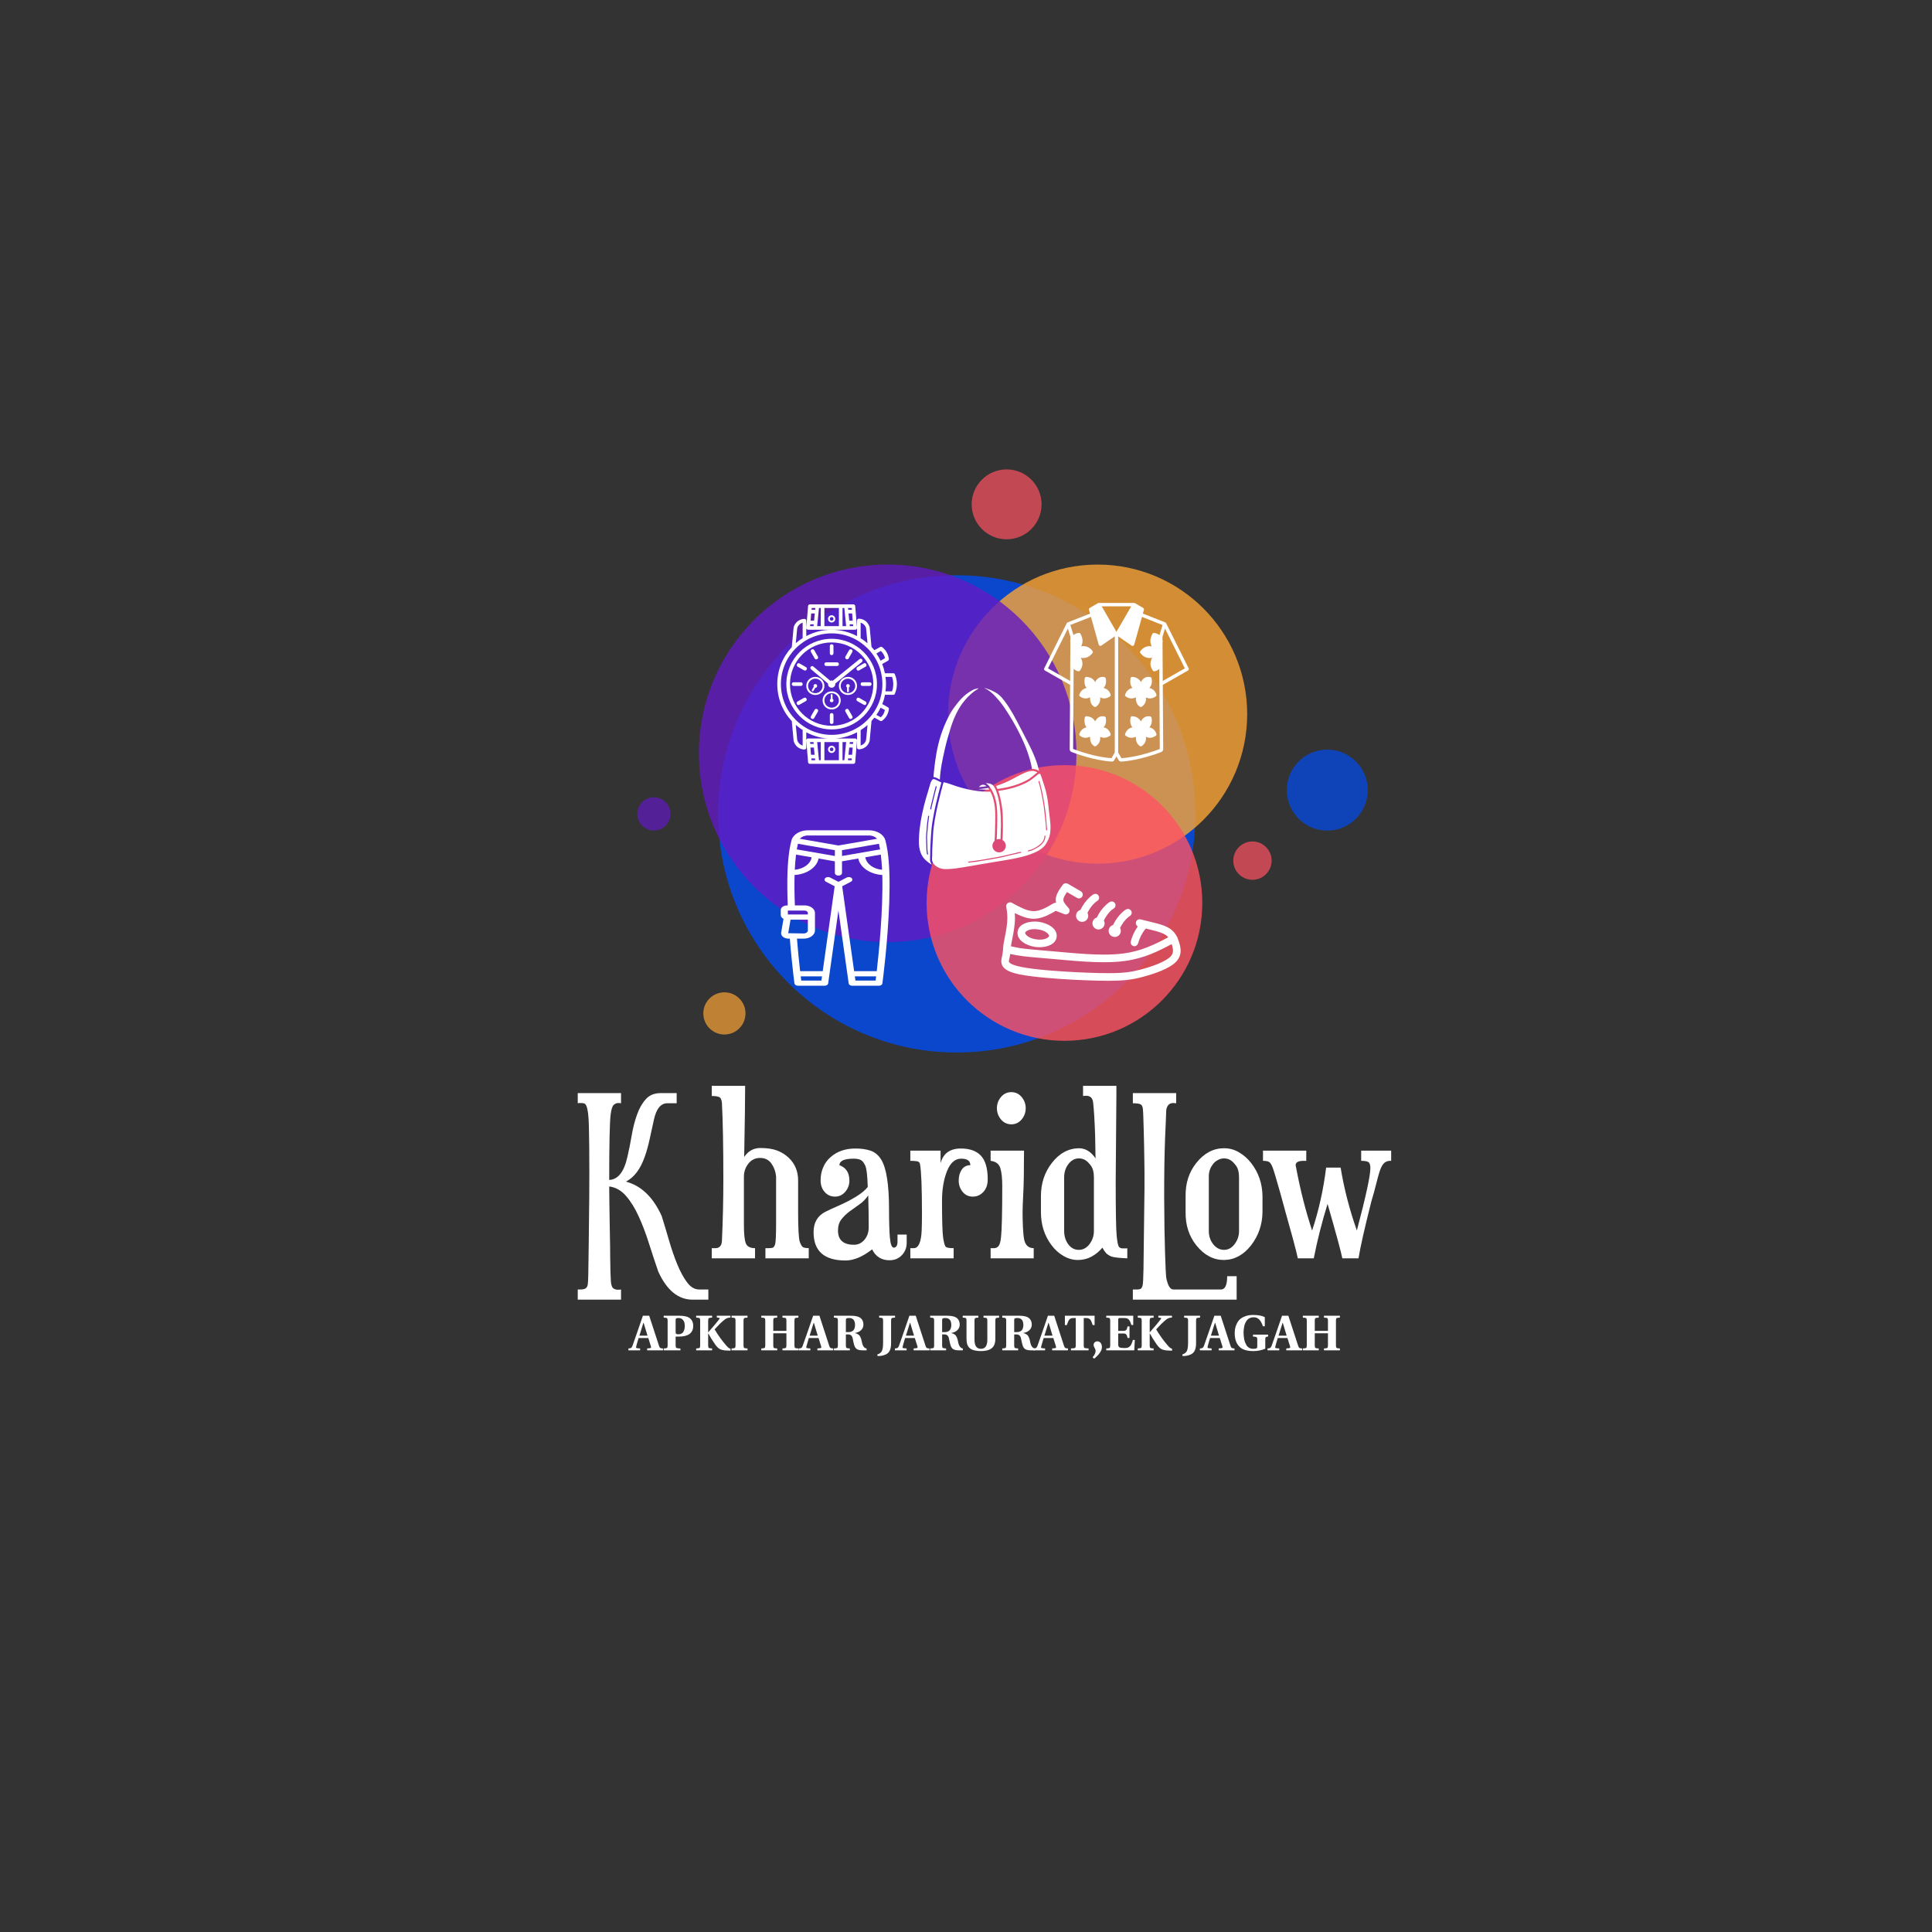<?xml version="1.0" encoding="UTF-8" standalone="no" ?>
<!DOCTYPE svg PUBLIC "-//W3C//DTD SVG 1.1//EN" "http://www.w3.org/Graphics/SVG/1.1/DTD/svg11.dtd">
<svg xmlns="http://www.w3.org/2000/svg" xmlns:xlink="http://www.w3.org/1999/xlink" version="1.1" width="500" height="500" viewBox="0 0 500 500" xml:space="preserve">
<rect x="0" y="0" width="500" height="500" fill="#333333" stroke="none"/>
<desc>Created with Fabric.js 3.6.3</desc>
<defs>
</defs>
<g transform="matrix(1 0 0 1 255.092 305.513)" style=""  ><path fill="#ffffff" opacity="1" d="M-71.77 28.21L-71.77 30.84L-75.84 30.84Q-81.41 30.84-84.73 23.58L-84.73 23.58Q-85.98 19.95-87.17 16.19Q-88.36 12.44-89.80 9.28Q-91.24 6.11-93.08 3.99Q-94.93 1.86-97.43 1.54L-97.43 1.54Q-97.43 2.42-97.40 4.39Q-97.37 6.36-97.34 8.90Q-97.31 11.44-97.25 14.22Q-97.18 17.01-97.18 19.51L-97.18 19.51Q-97.12 24.64-97.00 26.11Q-96.87 27.59-96.34 27.93Q-95.81 28.27-95.21 28.27Q-94.62 28.27-94.37 28.21L-94.37 28.21L-94.37 30.84L-105.57 30.84L-105.57 28.21L-105.01 28.21Q-103.94 28.21-103.51 27.90Q-103.07 27.59-102.97 26.83Q-102.88 26.08-102.85 24.52Q-102.82 22.95-102.79 20.67Q-102.75 18.38-102.72 15.60Q-102.69 12.81-102.66 9.96Q-102.63 7.12-102.60 4.46Q-102.57 1.80-102.57-1.71Q-102.57-5.22-102.60-8.56Q-102.63-11.91-102.69-14.10Q-102.75-16.30-102.91-17.48Q-103.07-18.67-103.32-19.27Q-103.57-19.86-103.94-19.96Q-104.32-20.05-104.63-20.05L-104.63-20.05L-105.20-20.05Q-105.45-20.05-105.57-19.99L-105.57-19.99L-105.57-22.62L-94.37-22.62L-94.37-19.99Q-94.49-20.05-95.12-20.05Q-95.74-20.05-96.28-19.55Q-96.81-19.05-97.06-17.05L-97.06-17.05Q-97.43-14.04-97.43-0.15L-97.43-0.15Q-94.05-0.27-92.74-6.03L-92.74-6.03Q-92.11-8.72-91.61-11.66Q-91.11-14.61-90.23-17.05Q-89.36-19.49-87.95-21.05Q-86.54-22.62-84.10-22.62L-84.10-22.62L-79.97-22.62L-79.97-19.99L-82.41-19.99Q-84.91-19.99-85.85-15.79L-85.85-15.79Q-86.42-13.23-86.95-10.76Q-87.48-8.28-88.23-6.15L-88.23-6.15Q-89.92-1.33-93.11 0.29L-93.11 0.29Q-87.17 1.86-83.85 9.18L-83.85 9.18Q-82.91 12.19-81.94 15.54Q-80.97 18.88-79.81 21.70Q-78.65 24.52-77.28 26.36Q-75.90 28.21-74.15 28.21L-74.15 28.21L-71.77 28.21Z"/><path fill="#ffffff" opacity="1" d="M-45.79 17.51L-45.79 20.14L-57.00 20.14L-57.00 17.51L-56.12 17.51Q-55.43 17.51-55.05 17.38L-55.05 17.38Q-54.68 17.13-54.49 16.51L-54.49 16.51Q-54.24 15.63-54.24 11.00L-54.24 11.00L-54.24-1.08Q-54.43-2.96-55.46-4.40Q-56.49-5.84-58.37-5.84Q-60.25-5.84-61.41-4.37Q-62.57-2.90-62.57-0.96L-62.57-0.96L-62.57 11.50Q-62.57 14.88-62.10 16.19Q-61.63 17.51-59.69 17.51L-59.69 17.51L-59.69 20.14L-70.89 20.14L-70.89 17.51L-69.95 17.51Q-68.39 17.51-68.26 15.69L-68.26 15.69Q-67.89 7.68-67.89-0.27L-67.89-0.27Q-67.89-13.10-68.26-20.11L-68.26-20.11Q-68.39-21.37-69.01-21.62Q-69.64-21.87-70.89-21.87L-70.89-21.87L-70.89-24.50L-62.25-24.50Q-62.25-19.36-62.50-6.09L-62.50-6.09Q-60.94-8.41-58.31-8.41Q-55.68-8.41-53.96-7.75Q-52.24-7.09-50.99-5.90L-50.99-5.90Q-48.48-3.53-48.54 0.17L-48.54 0.17L-48.54 7.99Q-48.54 14.57-48.11 15.85Q-47.67 17.13-47.14 17.32Q-46.60 17.51-45.79 17.51L-45.79 17.51Z"/><path fill="#ffffff" opacity="1" d="M-38.22 12.94L-38.22 12.94Q-38.22 16.63-34.08 16.63L-34.08 16.63Q-32.46 16.63-31.36 15.32Q-30.27 14.00-30.27 12.12L-30.27 12.12Q-30.27 8.12-30.39 3.86L-30.39 3.86Q-31.33 5.24-32.68 6.18Q-34.02 7.12-35.24 8.02Q-36.46 8.93-37.34 10.06Q-38.22 11.18-38.22 12.94ZM-36.28 20.70L-36.28 20.70Q-44.54 20.70-44.54 13.38L-44.54 13.38Q-44.54 9.68-41.53 8.12L-41.53 8.12Q-40.03 7.37-38.43 6.68Q-36.84 5.99-35.40 5.24L-35.40 5.24Q-31.83 3.36-30.52 1.67L-30.52 1.67Q-30.64-2.71-31.17-3.87Q-31.71-5.03-32.39-5.34Q-33.08-5.65-34.15-5.65L-34.15-5.65Q-37.84-5.65-37.84-3.96L-37.84-3.96Q-35.27-3.02-35.27 0.04L-35.27 0.04Q-35.27 1.67-36.34 2.92Q-37.40 4.17-39.00 4.17Q-40.59 4.17-41.66 2.98Q-42.72 1.80-42.72-0.05Q-42.72-1.90-42.03-3.46Q-41.35-5.03-40.09-6.09L-40.09-6.09Q-37.59-8.28-33.71-8.28L-33.71-8.28Q-31.46-8.28-29.80-7.72Q-28.14-7.16-27.07-5.47L-27.07-5.47Q-25.01-2.21-25.01 7.49L-25.01 7.49Q-25.01 12.19-24.79 14.78Q-24.57 17.38-23.76 17.38L-23.76 17.38Q-23.38 17.38-23.10 17.01Q-22.82 16.63-22.82 15.94L-22.82 15.94L-22.82 14.00L-20.44 14.00L-20.44 16.13Q-20.44 18.01-21.69 19.32Q-22.94 20.64-24.88 20.64L-24.88 20.64Q-28.01 20.64-29.39 17.82L-29.39 17.82Q-33.08 20.70-36.28 20.70Z"/><path fill="#ffffff" opacity="1" d="M0.53-0.27L0.53-0.27Q0.53 1.73-0.59 2.95Q-1.72 4.17-3.35 4.17Q-4.98 4.17-5.98 2.92Q-6.98 1.67-6.98 0.01Q-6.98-1.65-6.20-2.81Q-5.41-3.96-3.97-3.96L-3.97-3.96Q-3.97-5.65-6.35-5.65Q-8.73-5.65-10.02-2.40Q-11.30 0.86-11.30 5.24L-11.30 5.24Q-11.30 13.00-10.99 14.94Q-10.67 16.88-10.30 17.19Q-9.92 17.51-8.29 17.51L-8.29 17.51L-8.29 20.14L-19.50 20.14L-19.50 17.51L-18.62 17.51Q-16.74 17.51-16.56 12.81L-16.56 12.81Q-16.49 11.37-16.49 8.56L-16.49 8.56Q-16.49-1.52-17.00-4.28L-17.00-4.28Q-17.12-4.90-17.87-5.00Q-18.62-5.09-19.50-5.09L-19.50-5.09L-19.50-7.72L-11.67-7.72L-11.67-4.46Q-10.67-8.28-6.42-8.28L-6.42-8.28Q-2.97-8.28-1.22-6.41Q0.53-4.53 0.53-0.27Z"/><path fill="#ffffff" opacity="1" d="M12.43 17.51L12.43 20.14L1.28 20.14L1.28 17.51L2.16 17.51Q2.91 17.51 3.35 16.94Q3.79 16.38 3.97 14.69L3.97 14.69Q4.29 11.87 4.29 1.36L4.29 1.36Q4.29-1.59 3.79-3.21Q3.29-4.84 1.28-5.09L1.28-5.09L1.28-7.72L9.92-7.72Q9.92-0.02 9.73 3.36Q9.55 6.74 9.55 8.37Q9.55 10.00 9.64 12.06Q9.73 14.13 9.98 15.38L9.98 15.38Q10.49 17.51 12.43 17.51L12.43 17.51ZM2.91-18.71Q2.91-20.36 3.97-21.62Q5.04-22.87 6.64-22.87Q8.23-22.87 9.30-21.62Q10.36-20.36 10.36-18.71Q10.36-17.05 9.30-15.79Q8.23-14.54 6.64-14.54Q5.04-14.54 3.97-15.79Q2.91-17.05 2.91-18.71Z"/><path fill="#ffffff" opacity="1" d="M28.01 13.06L28.01-0.83Q28.01-2.77 27.23-3.84Q26.45-4.90 25.73-5.31Q25.01-5.72 24.13-5.72Q23.26-5.72 22.57-5.31Q21.88-4.90 21.38-4.21L21.38-4.21Q20.31-2.77 20.31-0.83L20.31-0.83L20.31 13.06Q20.31 15.07 21.38 16.51Q22.44 17.95 24.10 17.95Q25.76 17.95 26.89 16.44Q28.01 14.94 28.01 13.06L28.01 13.06ZM33.83-24.50L33.83-21.99L33.65 0.17Q33.65 11.81 33.90 14.31Q34.15 16.82 34.52 17.19L34.52 17.19Q34.84 17.57 35.46 17.57L35.46 17.57L36.34 17.57Q36.59 17.57 36.65 17.51L36.65 17.51L36.65 20.14Q33.33 20.01 32.46 19.64Q31.58 19.26 31.14 18.76Q30.70 18.26 30.20 17.38L30.20 17.38Q29.08 18.76 27.45 19.67Q25.82 20.57 23.88 20.57Q21.94 20.57 20.16 19.54Q18.37 18.51 17.06 16.76L17.06 16.76Q14.30 13.13 14.30 8.18L14.30 8.18L14.30 4.05Q14.30-0.90 17.12-4.53L17.12-4.53Q20.00-8.28 24.13-8.35L24.13-8.35Q26.64-8.35 28.45-5.72L28.45-5.72Q28.39-6.66 28.39-8.16Q28.39-9.66 28.33-11.54L28.33-11.54Q28.14-17.23 27.82-20.11L27.82-20.11Q27.64-21.93 26.01-21.93L26.01-21.93L25.76-21.93Q25.57-21.93 25.20-21.87L25.20-21.87L25.20-24.50L33.83-24.50Z"/><path fill="#ffffff" opacity="1" d="M40.84 23.02L40.84 23.02L41.10 2.05L41.10-2.34Q41.10-3.65 41.06-5.37Q41.03-7.09 41.00-9.03Q40.97-10.97 40.91-12.79Q40.84-14.61 40.81-16.05Q40.78-17.48 40.69-18.49Q40.59-19.49 40.03-19.74Q39.47-19.99 38.09-19.99L38.09-19.99L38.09-22.62L49.30-22.62L49.30-19.99L48.54-20.05Q47.04-20.05 46.73-18.24L46.73-18.24Q46.73-17.92 46.64-15.79Q46.54-13.67 46.42-10.72L46.42-10.72Q46.17-3.84 46.20 4.67Q46.23 13.19 46.42 18.70Q46.60 24.21 46.70 24.93Q46.79 25.64 47.04 26.40L47.04 26.40Q47.61 28.21 48.61 28.21L48.61 28.21L60.88 28.21Q62.50 28.21 62.50 24.77L62.50 24.77L64.95 24.77L64.95 30.84L38.09 30.84L38.09 28.21L39.03 28.21Q39.66 28.21 40.00 28.09Q40.34 27.96 40.53 27.43Q40.72 26.90 40.75 25.86Q40.78 24.83 40.84 23.02Z"/><path fill="#ffffff" opacity="1" d="M63.29-5.31Q62.57-5.72 61.69-5.72Q60.81-5.72 60.06-5.28L60.06-5.28Q59.31-4.90 58.81-4.21L58.81-4.21Q57.68-2.77 57.75-0.83L57.75-0.83L57.75 13.06Q57.75 15.07 58.90 16.51Q60.06 17.95 61.69 17.95Q63.32 17.95 64.44 16.44Q65.57 14.94 65.57 13.06L65.57 13.06L65.57-0.83Q65.57-2.77 64.79-3.84Q64.01-4.90 63.29-5.31ZM61.69-8.35L61.69-8.35Q63.82-8.35 65.57-7.28L65.57-7.28Q67.32-6.28 68.70-4.53L68.70-4.53Q71.58-0.83 71.64 4.05L71.64 4.05L71.64 8.18Q71.58 13.00 68.70 16.76L68.70 16.76Q65.76 20.51 61.69 20.57L61.69 20.57Q57.56 20.57 54.55 16.82L54.55 16.82Q51.67 13.25 51.74 8.18L51.74 8.18L51.74 4.05Q51.67-1.02 54.55-4.59L54.55-4.59Q57.56-8.35 61.69-8.35Z"/><path fill="#ffffff" opacity="1" d="M96.06 12.94L96.06 12.94Q99.56-0.27 99.56-3.21L99.56-3.21Q99.56-4.46 99.03-4.78Q98.50-5.09 97.18-5.09L97.18-5.09L97.18-7.72L104.94-7.72L104.94-5.09L104.44-5.09Q103.44-4.97 102.88-4.25Q102.32-3.53 101.91-2.21Q101.50-0.90 101.03 1.01Q100.56 2.92 99.81 5.43L99.81 5.43Q97.18 15.82 96.49 20.14L96.49 20.14L92.30 20.14Q91.80 17.57 88.48 6.05L88.48 6.05Q86.29 13.13 84.91 20.14L84.91 20.14L80.78 20.14Q80.53 18.82 79.47 14.91Q78.40 11.00 77.65 8.37L77.65 8.37Q76.90 5.74 76.28 3.36L76.28 3.36Q74.77-2.02 74.30-3.28Q73.83-4.53 73.33-4.81Q72.83-5.09 71.77-5.09L71.77-5.09L71.77-7.72L82.97-7.72L82.97-5.09L82.28-5.09Q80.22-5.09 80.22-3.96L80.22-3.96Q80.22-3.84 80.34-3.34L80.34-3.34Q81.97 5.36 84.48 12.94L84.48 12.94Q87.04 5.30 88.11-3.34L88.11-3.34L91.86-3.34Q93.18 4.74 96.06 12.94Z"/></g><g transform="matrix(1.173 0 0 1.173 259.44 196.947)"  >
<g style=""   >
		<g transform="matrix(1.12 0 0 1.12 -10.091 11.67)"  >
<circle style="stroke: none; stroke-width: 0; stroke-dasharray: none; stroke-linecap: butt; stroke-dashoffset: 0; stroke-linejoin: miter; stroke-miterlimit: 4; fill: rgb(0,76,242); fill-rule: evenodd; opacity: 0.8;"  cx="0" cy="0" r="47.006" />
</g>
		<g transform="matrix(0.702 0 0 0.702 20.991 -10.34)"  >
<circle style="stroke: none; stroke-width: 0; stroke-dasharray: none; stroke-linecap: butt; stroke-dashoffset: 0; stroke-linejoin: miter; stroke-miterlimit: 4; fill: rgb(251,165,54); fill-rule: evenodd; opacity: 0.8;"  cx="0" cy="0" r="47.006" />
</g>
		<g transform="matrix(0.164 0 0 0.164 0.914 -56.627)"  >
<circle style="stroke: none; stroke-width: 0; stroke-dasharray: none; stroke-linecap: butt; stroke-dashoffset: 0; stroke-linejoin: miter; stroke-miterlimit: 4; fill: rgb(255,83,98); fill-rule: evenodd; opacity: 0.7;"  cx="0" cy="0" r="47.006" />
</g>
		<g transform="matrix(0.886 0 0 0.886 -25.328 -1.693)"  >
<circle style="stroke: none; stroke-width: 0; stroke-dasharray: none; stroke-linecap: butt; stroke-dashoffset: 0; stroke-linejoin: miter; stroke-miterlimit: 4; fill: rgb(99,25,195); fill-rule: evenodd; opacity: 0.8;"  cx="0" cy="0" r="47.006" />
</g>
		<g transform="matrix(0.647 0 0 0.647 13.674 31.322)"  >
<circle style="stroke: none; stroke-width: 0; stroke-dasharray: none; stroke-linecap: butt; stroke-dashoffset: 0; stroke-linejoin: miter; stroke-miterlimit: 4; fill: rgb(255,83,98); fill-rule: evenodd; opacity: 0.8;"  cx="0" cy="0" r="47.006" />
</g>
		<g transform="matrix(0.078 0 0 -0.078 -76.908 11.67)"  >
<circle style="stroke: none; stroke-width: 0; stroke-dasharray: none; stroke-linecap: butt; stroke-dashoffset: 0; stroke-linejoin: miter; stroke-miterlimit: 4; fill: rgb(99,25,195); fill-rule: evenodd; opacity: 0.7;"  cx="0" cy="0" r="47.006" />
</g>
		<g transform="matrix(0.09 0 0 0.09 55.153 21.98)"  >
<circle style="stroke: none; stroke-width: 0; stroke-dasharray: none; stroke-linecap: butt; stroke-dashoffset: 0; stroke-linejoin: miter; stroke-miterlimit: 4; fill: rgb(255,83,98); fill-rule: evenodd; opacity: 0.7;"  cx="0" cy="0" r="47.006" />
</g>
		<g transform="matrix(0.19 0 0 0.19 71.661 6.424)"  >
<circle style="stroke: none; stroke-width: 0; stroke-dasharray: none; stroke-linecap: butt; stroke-dashoffset: 0; stroke-linejoin: miter; stroke-miterlimit: 4; fill: rgb(0,76,242); fill-rule: evenodd; opacity: 0.7;"  cx="0" cy="0" r="47.006" />
</g>
		<g transform="matrix(0.099 0 0 0.099 -61.35 55.69)"  >
<circle style="stroke: none; stroke-width: 0; stroke-dasharray: none; stroke-linecap: butt; stroke-dashoffset: 0; stroke-linejoin: miter; stroke-miterlimit: 4; fill: rgb(251,165,54); fill-rule: evenodd; opacity: 0.7;"  cx="0" cy="0" r="47.006" />
</g>
</g>
</g>
<g transform="matrix(1 0 0 1 255.092 345.4)" style=""  ><path fill="#ffffff" opacity="1" d="M-89.43 4.07L-92.46 4.07L-92.46 3.58Q-91.93 3.55-91.75 3.43Q-91.57 3.30-91.41 2.90L-91.41 2.90Q-91.38 2.79-90.21-0.53L-90.21-0.53L-88.71-4.89L-87.08-4.89L-84.52 2.95Q-84.40 3.34-84.21 3.45Q-84.03 3.56-83.51 3.58L-83.51 3.58L-83.51 4.07L-87.61 4.07L-87.61 3.58L-86.86 3.50Q-86.49 3.46-86.64 3.03L-86.64 3.03L-87.31 0.88L-89.82 0.88Q-90.34 2.58-90.44 3.05L-90.44 3.05Q-90.51 3.25-90.46 3.38Q-90.42 3.50-90.21 3.51L-90.21 3.51L-89.43 3.58L-89.43 4.07ZM-88.57-3.09L-89.61 0.26L-87.52 0.26L-88.53-3.09L-88.57-3.09Z"/><path fill="#ffffff" opacity="1" d="M-79.00 4.07L-83.33 4.07L-83.33 3.58Q-82.63 3.55-82.47 3.43Q-82.31 3.30-82.31 2.81L-82.31 2.81L-82.31-3.64Q-82.31-4.13-82.47-4.25Q-82.63-4.38-83.33-4.40L-83.33-4.40L-83.33-4.89L-79.32-4.89Q-77.60-4.89-76.79-4.40L-76.79-4.40Q-75.69-3.73-75.69-2.26L-75.69-2.26Q-75.69-0.85-76.69-0.14L-76.69-0.14Q-77.60 0.51-79.46 0.51L-79.46 0.51L-80.24 0.51L-80.24 2.81Q-80.24 3.30-80.04 3.43Q-79.85 3.55-79.00 3.60L-79.00 3.60L-79.00 4.07ZM-80.24-3.82L-80.24-0.65Q-80.24-0.30-80.08-0.19Q-79.93-0.09-79.51-0.09L-79.51-0.09Q-78.62-0.09-78.24-0.72Q-77.87-1.34-77.87-2.23L-77.87-2.23Q-77.87-3.27-78.32-3.79Q-78.76-4.30-79.47-4.30L-79.47-4.30Q-79.95-4.30-80.10-4.20Q-80.24-4.10-80.24-3.82L-80.24-3.82Z"/><path fill="#ffffff" opacity="1" d="M-70.80 4.07L-74.92 4.07L-74.92 3.58Q-74.22 3.55-74.05 3.43Q-73.89 3.30-73.89 2.81L-73.89 2.81L-73.89-3.64Q-73.89-4.13-74.05-4.25Q-74.22-4.38-74.92-4.40L-74.92-4.40L-74.92-4.89L-70.80-4.89L-70.80-4.40Q-71.50-4.38-71.66-4.25Q-71.82-4.13-71.82-3.64L-71.82-3.64L-71.82-0.58L-70.46-2.15Q-69.94-2.73-68.96-3.99L-68.96-3.99Q-68.70-4.31-69.04-4.35L-69.04-4.35L-69.58-4.43L-69.58-4.89L-66.06-4.89L-66.06-4.43Q-66.61-4.38-66.90-4.27Q-67.18-4.17-67.55-3.90L-67.55-3.90Q-67.87-3.65-68.24-3.31Q-68.61-2.98-68.78-2.80Q-68.96-2.63-69.49-2.06Q-70.02-1.50-70.15-1.36L-70.15-1.36Q-68.74 1.00-67.09 2.88L-67.09 2.88Q-66.52 3.52-66.16 3.61L-66.16 3.61L-66.03 3.65L-66.03 4.15L-66.91 4.12Q-68.13 4.08-68.75 3.76Q-69.37 3.45-70.02 2.53L-70.02 2.53Q-71.11 0.97-71.79-0.32L-71.79-0.32L-71.82-0.32L-71.82 2.81Q-71.82 3.30-71.66 3.43Q-71.50 3.55-70.80 3.58L-70.80 3.58L-70.80 4.07Z"/><path fill="#ffffff" opacity="1" d="M-61.64 4.07L-65.76 4.07L-65.76 3.58Q-65.06 3.55-64.90 3.43Q-64.74 3.30-64.74 2.81L-64.74 2.81L-64.74-3.64Q-64.74-4.13-64.90-4.25Q-65.06-4.38-65.76-4.40L-65.76-4.40L-65.76-4.89L-61.64-4.89L-61.64-4.40Q-62.34-4.38-62.50-4.25Q-62.67-4.13-62.67-3.64L-62.67-3.64L-62.67 2.81Q-62.67 3.30-62.50 3.43Q-62.34 3.55-61.64 3.58L-61.64 3.58L-61.64 4.07Z"/><path fill="#ffffff" opacity="1" d=""/><path fill="#ffffff" opacity="1" d="M-53.95 4.07L-58.07 4.07L-58.07 3.58Q-57.37 3.55-57.21 3.43Q-57.04 3.30-57.04 2.81L-57.04 2.81L-57.04-3.64Q-57.04-4.13-57.21-4.25Q-57.37-4.38-58.07-4.40L-58.07-4.40L-58.07-4.89L-53.95-4.89L-53.95-4.40Q-54.65-4.38-54.81-4.25Q-54.97-4.13-54.97-3.64L-54.97-3.64L-54.97-0.97L-51.57-0.97L-51.57-3.64Q-51.57-4.13-51.73-4.25Q-51.89-4.38-52.59-4.40L-52.59-4.40L-52.59-4.89L-48.47-4.89L-48.47-4.40Q-49.17-4.38-49.33-4.25Q-49.49-4.13-49.49-3.64L-49.49-3.64L-49.49 2.81Q-49.49 3.30-49.33 3.43Q-49.17 3.55-48.47 3.58L-48.47 3.58L-48.47 4.07L-52.59 4.07L-52.59 3.58Q-51.89 3.55-51.73 3.43Q-51.57 3.30-51.57 2.81L-51.57 2.81L-51.57-0.35L-54.97-0.35L-54.97 2.81Q-54.97 3.30-54.81 3.43Q-54.65 3.55-53.95 3.58L-53.95 3.58L-53.95 4.07Z"/><path fill="#ffffff" opacity="1" d="M-45.38 4.07L-48.41 4.07L-48.41 3.58Q-47.88 3.55-47.69 3.43Q-47.51 3.30-47.36 2.90L-47.36 2.90Q-47.32 2.79-46.15-0.53L-46.15-0.53L-44.65-4.89L-43.02-4.89L-40.47 2.95Q-40.34 3.34-40.16 3.45Q-39.98 3.56-39.46 3.58L-39.46 3.58L-39.46 4.07L-43.55 4.07L-43.55 3.58L-42.80 3.50Q-42.44 3.46-42.58 3.03L-42.58 3.03L-43.25 0.88L-45.77 0.88Q-46.28 2.58-46.39 3.05L-46.39 3.05Q-46.45 3.25-46.41 3.38Q-46.36 3.50-46.15 3.51L-46.15 3.51L-45.38 3.58L-45.38 4.07ZM-44.51-3.09L-45.56 0.26L-43.46 0.26L-44.47-3.09L-44.51-3.09Z"/><path fill="#ffffff" opacity="1" d="M-35.16 4.07L-39.28 4.07L-39.28 3.58Q-38.58 3.55-38.42 3.43Q-38.25 3.30-38.25 2.81L-38.25 2.81L-38.25-3.64Q-38.25-4.13-38.42-4.25Q-38.58-4.38-39.28-4.40L-39.28-4.40L-39.28-4.89L-34.78-4.89Q-33.06-4.89-32.28-4.22L-32.28-4.22Q-31.64-3.62-31.64-2.58L-31.64-2.58Q-31.64-1.73-32.25-1.15Q-32.85-0.57-33.83-0.44L-33.83-0.44L-33.83-0.41Q-32.92-0.18-32.58 0.34Q-32.23 0.87-32.06 1.81L-32.06 1.81Q-31.88 2.84-31.43 3.29L-31.43 3.29Q-31.16 3.56-30.82 3.58L-30.82 3.58L-30.82 4.07L-31.78 4.07Q-32.79 4.07-33.28 3.78Q-33.77 3.50-34.01 2.77L-34.01 2.77Q-34.10 2.48-34.18 2.14Q-34.25 1.80-34.32 1.45Q-34.40 1.09-34.42 0.96L-34.42 0.96Q-34.64-0.05-35.59-0.05L-35.59-0.05L-36.18-0.05L-36.18 2.81Q-36.18 3.30-36.02 3.43Q-35.86 3.55-35.16 3.58L-35.16 3.58L-35.16 4.07ZM-36.18-3.79L-36.18-0.65L-35.53-0.65Q-33.81-0.65-33.81-2.50L-33.81-2.50Q-33.81-4.30-35.35-4.30L-35.35-4.30Q-35.86-4.30-36.02-4.19Q-36.18-4.08-36.18-3.79L-36.18-3.79Z"/><path fill="#ffffff" opacity="1" d=""/><path fill="#ffffff" opacity="1" d="M-27.97 5.54L-28.05 5.14Q-27.42 4.94-27.05 4.53L-27.05 4.53Q-26.55 3.96-26.55 2.18L-26.55 2.18L-26.55-3.64Q-26.55-4.13-26.71-4.25Q-26.87-4.38-27.57-4.40L-27.57-4.40L-27.57-4.89L-23.45-4.89L-23.45-4.40Q-24.15-4.38-24.31-4.25Q-24.48-4.13-24.48-3.64L-24.48-3.64L-24.48 2.22Q-24.48 3.36-24.79 4.06Q-25.10 4.77-25.82 5.12L-25.82 5.12Q-26.78 5.57-27.97 5.54L-27.97 5.54Z"/><path fill="#ffffff" opacity="1" d="M-20.46 4.07L-23.49 4.07L-23.49 3.58Q-22.96 3.55-22.78 3.43Q-22.60 3.30-22.44 2.90L-22.44 2.90Q-22.40 2.79-21.24-0.53L-21.24-0.53L-19.74-4.89L-18.10-4.89L-15.55 2.95Q-15.42 3.34-15.24 3.45Q-15.06 3.56-14.54 3.58L-14.54 3.58L-14.54 4.07L-18.64 4.07L-18.64 3.58L-17.88 3.50Q-17.52 3.46-17.66 3.03L-17.66 3.03L-18.34 0.88L-20.85 0.88Q-21.37 2.58-21.47 3.05L-21.47 3.05Q-21.54 3.25-21.49 3.38Q-21.45 3.50-21.24 3.51L-21.24 3.51L-20.46 3.58L-20.46 4.07ZM-19.59-3.09L-20.64 0.26L-18.54 0.26L-19.55-3.09L-19.59-3.09Z"/><path fill="#ffffff" opacity="1" d="M-10.24 4.07L-14.36 4.07L-14.36 3.58Q-13.66 3.55-13.50 3.43Q-13.34 3.30-13.34 2.81L-13.34 2.81L-13.34-3.64Q-13.34-4.13-13.50-4.25Q-13.66-4.38-14.36-4.40L-14.36-4.40L-14.36-4.89L-9.87-4.89Q-8.15-4.89-7.37-4.22L-7.37-4.22Q-6.72-3.62-6.72-2.58L-6.72-2.58Q-6.72-1.73-7.33-1.15Q-7.94-0.57-8.91-0.44L-8.91-0.44L-8.91-0.41Q-8.00-0.18-7.66 0.34Q-7.32 0.87-7.15 1.81L-7.15 1.81Q-6.97 2.84-6.51 3.29L-6.51 3.29Q-6.24 3.56-5.91 3.58L-5.91 3.58L-5.91 4.07L-6.86 4.07Q-7.87 4.07-8.37 3.78Q-8.86 3.50-9.09 2.77L-9.09 2.77Q-9.18 2.48-9.26 2.14Q-9.34 1.80-9.41 1.45Q-9.48 1.09-9.51 0.96L-9.51 0.96Q-9.73-0.05-10.67-0.05L-10.67-0.05L-11.27-0.05L-11.27 2.81Q-11.27 3.30-11.10 3.43Q-10.94 3.55-10.24 3.58L-10.24 3.58L-10.24 4.07ZM-11.27-3.79L-11.27-0.65L-10.62-0.65Q-8.90-0.65-8.90-2.50L-8.90-2.50Q-8.90-4.30-10.44-4.30L-10.44-4.30Q-10.94-4.30-11.10-4.19Q-11.27-4.08-11.27-3.79L-11.27-3.79Z"/><path fill="#ffffff" opacity="1" d="M-5.94-4.40L-5.94-4.40L-5.94-4.89L-1.90-4.89L-1.90-4.40Q-2.56-4.38-2.73-4.25Q-2.89-4.13-2.89-3.64L-2.89-3.64L-2.89 1.34Q-2.89 3.67-1.23 3.67Q0.43 3.67 0.43 1.34L0.43 1.34L0.43-3.64Q0.43-4.13 0.27-4.25Q0.10-4.38-0.56-4.40L-0.56-4.40L-0.56-4.89L3.48-4.89L3.48-4.40Q2.82-4.38 2.66-4.25Q2.50-4.13 2.50-3.64L2.50-3.64L2.50 1.15Q2.49 2.80 1.55 3.53Q0.62 4.26-1.23 4.26L-1.23 4.26Q-3.19 4.26-4.07 3.54Q-4.96 2.82-4.96 1.15L-4.96 1.15L-4.96-3.64Q-4.96-4.13-5.12-4.25Q-5.28-4.38-5.94-4.40Z"/><path fill="#ffffff" opacity="1" d="M8.40 4.07L4.29 4.07L4.29 3.58Q4.99 3.55 5.15 3.43Q5.31 3.30 5.31 2.81L5.31 2.81L5.31-3.64Q5.31-4.13 5.15-4.25Q4.99-4.38 4.29-4.40L4.29-4.40L4.29-4.89L8.78-4.89Q10.50-4.89 11.28-4.22L11.28-4.22Q11.93-3.62 11.93-2.58L11.93-2.58Q11.93-1.73 11.32-1.15Q10.71-0.57 9.74-0.44L9.74-0.44L9.74-0.41Q10.64-0.18 10.99 0.34Q11.33 0.87 11.50 1.81L11.50 1.81Q11.68 2.84 12.13 3.29L12.13 3.29Q12.41 3.56 12.74 3.58L12.74 3.58L12.74 4.07L11.78 4.07Q10.77 4.07 10.28 3.78Q9.79 3.50 9.56 2.77L9.56 2.77Q9.47 2.48 9.39 2.14Q9.31 1.80 9.24 1.45Q9.17 1.09 9.14 0.96L9.14 0.96Q8.92-0.05 7.98-0.05L7.98-0.05L7.38-0.05L7.38 2.81Q7.38 3.30 7.54 3.43Q7.71 3.55 8.40 3.58L8.40 3.58L8.40 4.07ZM7.38-3.79L7.38-0.65L8.03-0.65Q9.75-0.65 9.75-2.50L9.75-2.50Q9.75-4.30 8.21-4.30L8.21-4.30Q7.71-4.30 7.54-4.19Q7.38-4.08 7.38-3.79L7.38-3.79Z"/><path fill="#ffffff" opacity="1" d="M15.38 4.07L12.35 4.07L12.35 3.58Q12.89 3.55 13.07 3.43Q13.25 3.30 13.40 2.90L13.40 2.90Q13.44 2.79 14.61-0.53L14.61-0.53L16.11-4.89L17.74-4.89L20.29 2.95Q20.42 3.34 20.60 3.45Q20.78 3.56 21.30 3.58L21.30 3.58L21.30 4.07L17.21 4.07L17.21 3.58L17.96 3.50Q18.32 3.46 18.18 3.03L18.18 3.03L17.51 0.88L15.00 0.88Q14.48 2.58 14.37 3.05L14.37 3.05Q14.31 3.25 14.36 3.38Q14.40 3.50 14.61 3.51L14.61 3.51L15.38 3.58L15.38 4.07ZM16.25-3.09L15.20 0.26L17.30 0.26L16.29-3.09L16.25-3.09Z"/><path fill="#ffffff" opacity="1" d="M20.99-2.46L20.50-2.46L20.50-4.89L28.19-4.89L28.19-2.46L27.70-2.46Q27.56-2.89 27.49-3.05Q27.43-3.22 27.31-3.50Q27.18-3.78 27.08-3.88Q26.97-3.97 26.80-4.10Q26.63-4.22 26.41-4.26Q26.20-4.30 25.90-4.30L25.90-4.30L25.38-4.30L25.38 2.84Q25.38 3.20 25.49 3.36Q25.59 3.51 25.89 3.52L25.89 3.52L26.63 3.58L26.63 4.07L22.07 4.07L22.07 3.58L22.80 3.52Q23.10 3.51 23.21 3.36Q23.31 3.20 23.31 2.84L23.31 2.84L23.31-4.30L22.79-4.30Q21.96-4.30 21.67-3.93Q21.37-3.57 20.99-2.46L20.99-2.46Z"/><path fill="#ffffff" opacity="1" d="M28.06 6.23L27.67 5.86Q28.45 4.99 28.45 4.17L28.45 4.17Q28.45 3.86 28.19 3.42Q27.93 2.98 27.93 2.68L27.93 2.68Q27.93 2.29 28.19 2.02Q28.44 1.74 28.89 1.74L28.89 1.74Q29.41 1.74 29.75 2.14Q30.08 2.54 30.08 3.23L30.08 3.23Q30.08 4.60 28.06 6.23L28.06 6.23Z"/><path fill="#ffffff" opacity="1" d="M38.45 4.07L31.21 4.07L31.21 3.58Q31.91 3.55 32.07 3.43Q32.23 3.30 32.23 2.81L32.23 2.81L32.23-3.64Q32.23-4.13 32.07-4.25Q31.91-4.38 31.21-4.40L31.21-4.40L31.21-4.89L38.19-4.89L38.19-2.50L37.70-2.50Q37.53-3.05 37.41-3.33Q37.28-3.61 37.07-3.86Q36.86-4.12 36.54-4.21Q36.22-4.30 35.73-4.30L35.73-4.30L34.76-4.30Q34.49-4.30 34.40-4.21Q34.30-4.12 34.30-3.83L34.30-3.83L34.30-0.97L35.53-0.97Q36.13-0.97 36.35-1.19Q36.57-1.41 36.73-2.13L36.73-2.13L37.22-2.13L37.22 0.87L36.73 0.87Q36.57 0.14 36.35-0.08Q36.13-0.30 35.53-0.30L35.53-0.30L34.30-0.30L34.30 2.53Q34.30 3.12 34.63 3.30Q34.95 3.47 35.90 3.47L35.90 3.47Q36.27 3.47 36.55 3.43Q36.83 3.38 37.05 3.23Q37.27 3.07 37.40 2.95Q37.53 2.84 37.67 2.53Q37.81 2.22 37.89 2.03Q37.96 1.84 38.11 1.37L38.11 1.37L38.60 1.37L38.45 4.07Z"/><path fill="#ffffff" opacity="1" d="M43.47 4.07L39.36 4.07L39.36 3.58Q40.05 3.55 40.22 3.43Q40.38 3.30 40.38 2.81L40.38 2.81L40.38-3.64Q40.38-4.13 40.22-4.25Q40.05-4.38 39.36-4.40L39.36-4.40L39.36-4.89L43.47-4.89L43.47-4.40Q42.77-4.38 42.61-4.25Q42.45-4.13 42.45-3.64L42.45-3.64L42.45-0.58L43.81-2.15Q44.33-2.73 45.31-3.99L45.31-3.99Q45.57-4.31 45.23-4.35L45.23-4.35L44.69-4.43L44.69-4.89L48.21-4.89L48.21-4.43Q47.66-4.38 47.37-4.27Q47.09-4.17 46.72-3.90L46.72-3.90Q46.40-3.65 46.03-3.31Q45.66-2.98 45.49-2.80Q45.31-2.63 44.78-2.06Q44.25-1.50 44.12-1.36L44.12-1.36Q45.53 1.00 47.18 2.88L47.18 2.88Q47.75 3.52 48.11 3.61L48.11 3.61L48.24 3.65L48.24 4.15L47.36 4.12Q46.14 4.08 45.52 3.76Q44.90 3.45 44.25 2.53L44.25 2.53Q43.16 0.97 42.48-0.32L42.48-0.32L42.45-0.32L42.45 2.81Q42.45 3.30 42.61 3.43Q42.77 3.55 43.47 3.58L43.47 3.58L43.47 4.07Z"/><path fill="#ffffff" opacity="1" d=""/><path fill="#ffffff" opacity="1" d="M50.96 5.54L50.88 5.14Q51.52 4.94 51.88 4.53L51.88 4.53Q52.38 3.96 52.38 2.18L52.38 2.18L52.38-3.64Q52.38-4.13 52.22-4.25Q52.06-4.38 51.36-4.40L51.36-4.40L51.36-4.89L55.48-4.89L55.48-4.40Q54.78-4.38 54.62-4.25Q54.45-4.13 54.45-3.64L54.45-3.64L54.45 2.22Q54.45 3.36 54.14 4.06Q53.83 4.77 53.11 5.12L53.11 5.12Q52.15 5.57 50.96 5.54L50.96 5.54Z"/><path fill="#ffffff" opacity="1" d="M58.47 4.07L55.44 4.07L55.44 3.58Q55.97 3.55 56.15 3.43Q56.33 3.30 56.49 2.90L56.49 2.90Q56.53 2.79 57.69-0.53L57.69-0.53L59.19-4.89L60.83-4.89L63.38 2.95Q63.51 3.34 63.69 3.45Q63.87 3.56 64.39 3.58L64.39 3.58L64.39 4.07L60.30 4.07L60.30 3.58L61.05 3.50Q61.41 3.46 61.27 3.03L61.27 3.03L60.59 0.88L58.08 0.88Q57.56 2.58 57.46 3.05L57.46 3.05Q57.39 3.25 57.44 3.38Q57.49 3.50 57.69 3.51L57.69 3.51L58.47 3.58L58.47 4.07ZM59.34-3.09L58.29 0.26L60.39 0.26L59.38-3.09L59.34-3.09Z"/><path fill="#ffffff" opacity="1" d="M64.45-0.35L64.45-0.35Q64.45-0.96 64.55-1.53Q64.65-2.11 64.96-2.78Q65.27-3.46 65.77-3.94Q66.28-4.43 67.18-4.76Q68.08-5.09 69.27-5.09L69.27-5.09Q71.17-5.09 72.24-4.52L72.24-4.52L72.24-2.16L71.74-2.16Q71.59-2.64 71.41-3.00Q71.23-3.37 70.95-3.73Q70.67-4.10 70.26-4.30Q69.85-4.49 69.33-4.49L69.33-4.49Q68.79-4.49 68.36-4.29Q67.92-4.09 67.65-3.75Q67.38-3.40 67.19-3.00Q67.00-2.60 66.91-2.13Q66.82-1.66 66.78-1.27Q66.74-0.89 66.74-0.52L66.74-0.52Q66.74-0.19 66.77 0.13Q66.80 0.46 66.87 0.98Q66.94 1.50 67.11 1.94Q67.28 2.37 67.53 2.79Q67.79 3.20 68.23 3.43Q68.66 3.67 69.22 3.67L69.22 3.67Q69.88 3.67 70.09 3.55Q70.29 3.43 70.29 3.08L70.29 3.08L70.29 1.26Q70.29 0.78 70.12 0.66Q69.94 0.55 69.18 0.49L69.18 0.49L69.18 0.00L73.09 0.00L73.09 0.49Q72.61 0.55 72.49 0.66Q72.36 0.78 72.36 1.23L72.36 1.23L72.36 3.64Q70.97 4.26 69.22 4.26L69.22 4.26Q67.26 4.26 66.20 3.55L66.20 3.55Q64.45 2.37 64.45-0.35Z"/><path fill="#ffffff" opacity="1" d="M75.98 4.07L72.95 4.07L72.95 3.58Q73.48 3.55 73.66 3.43Q73.84 3.30 74.00 2.90L74.00 2.90Q74.04 2.79 75.20-0.53L75.20-0.53L76.70-4.89L78.33-4.89L80.89 2.95Q81.02 3.34 81.20 3.45Q81.38 3.56 81.90 3.58L81.90 3.58L81.90 4.07L77.80 4.07L77.80 3.58L78.55 3.50Q78.92 3.46 78.77 3.03L78.77 3.03L78.10 0.88L75.59 0.88Q75.07 2.58 74.97 3.05L74.97 3.05Q74.90 3.25 74.95 3.38Q74.99 3.50 75.20 3.51L75.20 3.51L75.98 3.58L75.98 4.07ZM76.85-3.09L75.80 0.26L77.89 0.26L76.88-3.09L76.85-3.09Z"/><path fill="#ffffff" opacity="1" d="M86.20 4.07L82.08 4.07L82.08 3.58Q82.78 3.55 82.94 3.43Q83.10 3.30 83.10 2.81L83.10 2.81L83.10-3.64Q83.10-4.13 82.94-4.25Q82.78-4.38 82.08-4.40L82.08-4.40L82.08-4.89L86.20-4.89L86.20-4.40Q85.50-4.38 85.33-4.25Q85.17-4.13 85.17-3.64L85.17-3.64L85.17-0.97L88.58-0.97L88.58-3.64Q88.58-4.13 88.42-4.25Q88.25-4.38 87.55-4.40L87.55-4.40L87.55-4.89L91.67-4.89L91.67-4.40Q90.97-4.38 90.81-4.25Q90.65-4.13 90.65-3.64L90.65-3.64L90.65 2.81Q90.65 3.30 90.81 3.43Q90.97 3.55 91.67 3.58L91.67 3.58L91.67 4.07L87.55 4.07L87.55 3.58Q88.25 3.55 88.42 3.43Q88.58 3.30 88.58 2.81L88.58 2.81L88.58-0.35L85.17-0.35L85.17 2.81Q85.17 3.30 85.33 3.43Q85.50 3.55 86.20 3.58L86.20 3.58L86.20 4.07Z"/></g><g transform="matrix(0.769 0 0 0.769 282.342 241.2)"  >
<path style="stroke: none; stroke-width: 0; stroke-dasharray: none; stroke-linecap: butt; stroke-dashoffset: 0; stroke-linejoin: miter; stroke-miterlimit: 4; fill: rgb(255,255,255); fill-rule: nonzero; opacity: 1;"  transform=" translate(-359.991, -753.997)" d="M 361.45 741.156 L 361.45 741.157 L 361.45 741.158 L 361.445 741.159 C 361.17 741.157 360.914 741.243 360.705 741.392 L 360.703 741.394 C 359.287 742.335 357.987 743.85 357.111 745.313 C 356.875 745.708 356.65 746.131 356.444 746.572 L 356.441 746.573 C 355.59 746.821 354.969 747.607 354.969 748.538 L 354.969 748.539 C 354.969 749.671 355.887 750.588 357.018 750.588 C 358.15 750.588 359.067 749.671 359.067 748.539 L 359.067 748.538 C 359.067 748.18 358.973 747.846 358.811 747.553 L 358.81 747.55 C 358.955 747.255 359.122 746.949 359.312 746.631 C 360.287 745.002 361.276 744.07 362.066 743.568 L 362.067 743.567 C 362.466 743.347 362.733 742.926 362.733 742.439 L 362.733 742.439 C 362.733 741.73 362.159 741.156 361.45 741.156 L 361.45 741.157 Z M 366.966 743.714 L 366.966 743.715 L 366.966 743.716 L 366.962 743.717 C 366.686 743.715 366.429 743.802 366.22 743.951 L 366.218 743.953 C 364.802 744.894 363.503 746.408 362.627 747.872 C 362.391 748.266 362.166 748.689 361.96 749.13 L 361.957 749.131 C 361.106 749.38 360.486 750.166 360.486 751.097 L 360.486 751.098 C 360.486 752.229 361.403 753.146 362.535 753.146 C 363.666 753.146 364.584 752.229 364.584 751.098 L 364.584 751.097 C 364.584 750.738 364.49 750.406 364.328 750.112 L 364.326 750.109 C 364.471 749.813 364.638 749.508 364.828 749.19 C 365.803 747.561 366.792 746.629 367.581 746.126 L 367.583 746.125 C 367.982 745.906 368.249 745.485 368.249 744.998 L 368.249 744.997 C 368.249 744.288 367.675 743.714 366.966 743.714 L 366.966 743.715 Z M 372.421 746.238 L 372.421 746.239 L 372.421 746.24 L 372.417 746.241 C 372.14 746.239 371.882 746.328 371.673 746.477 L 371.672 746.478 C 370.257 747.418 368.957 748.933 368.082 750.396 C 367.846 750.791 367.621 751.214 367.415 751.655 L 367.412 751.656 C 366.561 751.904 365.941 752.69 365.941 753.621 L 365.941 753.622 C 365.941 754.754 366.858 755.671 367.989 755.671 C 369.121 755.671 370.038 754.754 370.038 753.622 L 370.038 753.621 C 370.038 753.262 369.944 752.928 369.782 752.635 L 369.781 752.633 C 369.926 752.338 370.093 752.032 370.283 751.714 C 371.258 750.086 372.247 749.153 373.036 748.651 L 373.037 748.65 C 373.437 748.431 373.704 748.009 373.704 747.522 L 373.704 747.521 C 373.704 746.813 373.13 746.238 372.421 746.238 L 372.421 746.239 Z M 340.934 753.034 L 340.934 753.035 C 341.286 753.034 341.671 753.059 342.091 753.115 L 342.091 753.116 C 345.061 753.512 345.943 754.972 345.894 755.341 L 345.894 755.341 C 345.852 755.658 344.935 756.57 342.797 756.57 C 342.445 756.57 342.059 756.546 341.64 756.489 L 341.639 756.49 C 338.67 756.092 337.787 754.631 337.837 754.263 C 337.879 753.946 338.796 753.034 340.934 753.034 L 340.934 753.035 Z M 341.082 750.483 C 341.082 750.483 341.081 750.483 341.081 750.483 C 338.464 750.483 335.623 751.458 335.293 753.922 C 334.905 756.822 338.414 758.646 341.299 759.033 L 341.299 759.034 C 341.732 759.091 342.187 759.121 342.649 759.121 C 345.265 759.121 348.107 758.146 348.437 755.683 L 348.437 755.683 C 348.825 752.782 345.316 750.958 342.432 750.572 L 342.431 750.571 C 341.998 750.513 341.544 750.483 341.082 750.483 Z M 387.141 758.072 C 387.141 758.072 387.142 758.075 387.142 758.075 C 387.747 759.883 387.855 761.112 386.8 762.223 C 385.145 763.964 380.711 765.581 376.769 766.625 C 373.628 767.457 371.139 767.847 365.813 767.847 C 364.838 767.847 363.769 767.834 362.582 767.808 L 362.58 767.808 C 357.827 767.702 351.263 767.398 345.535 766.9 L 345.505 766.897 C 341.955 766.587 338.775 766.207 336.569 765.765 L 336.564 765.764 C 331.48 764.744 332.377 763.671 332.446 763.33 C 332.468 763.221 332.489 763.126 332.518 762.998 L 332.518 762.998 C 332.527 762.958 332.546 762.869 332.556 762.825 C 332.663 762.337 332.747 761.858 332.814 761.389 L 332.817 761.39 C 334.011 761.66 335.373 761.926 337.296 762.162 L 337.298 762.162 C 338.562 762.317 340.082 762.459 341.971 762.624 L 341.994 762.626 C 342.663 762.684 343.448 762.752 344.23 762.819 L 344.232 762.819 C 345.357 762.915 346.033 762.973 347.34 763.087 L 347.342 763.087 C 348.104 763.153 348.759 763.21 349.601 763.286 L 350.378 763.356 C 351.023 763.414 351.796 763.484 352.492 763.544 C 356.066 763.856 360.22 764.171 364.278 764.171 C 366.739 764.171 369.163 764.056 371.402 763.753 L 371.403 763.753 C 377.797 762.886 382.611 760.503 387.139 758.073 Z M 351.554 737.58 C 351.554 737.58 351.554 737.58 351.554 737.58 C 351.143 737.581 350.744 737.778 350.477 738.149 C 349.518 739.48 348.132 741.327 348.124 743.141 C 348.122 743.501 348.174 743.848 348.265 744.182 C 348.193 744.169 348.121 744.163 348.049 744.163 C 347.823 744.163 347.598 744.223 347.399 744.34 C 344.922 745.797 342.845 746.978 340.738 746.978 C 340.72 746.978 340.703 746.978 340.685 746.978 C 340.535 746.976 340.383 746.969 340.233 746.956 C 338.172 746.776 335.93 745.574 333.362 744.168 C 333.169 744.062 332.957 744.01 332.745 744.01 C 332.484 744.01 332.225 744.089 332.003 744.246 C 331.603 744.53 331.399 745.017 331.479 745.505 C 331.737 747.078 331.976 748.545 331.783 750.795 C 331.628 752.604 331.192 754.918 330.686 757.396 L 330.683 757.407 C 330.656 757.551 330.627 757.696 330.598 757.841 L 330.597 757.841 C 330.558 758.037 330.528 758.24 330.515 758.445 L 330.515 758.447 C 330.476 759.1 330.429 759.739 330.356 760.378 L 330.356 760.379 C 330.285 761.005 330.189 761.633 330.048 762.276 L 330.048 762.276 C 330.041 762.307 330.02 762.401 330.012 762.437 C 329.985 762.558 329.957 762.685 329.928 762.825 L 329.928 762.826 C 329.425 765.339 330.524 767.173 336.06 768.282 L 336.064 768.283 C 338.415 768.753 341.71 769.143 345.282 769.455 L 345.285 769.455 C 351.084 769.961 357.718 770.271 362.524 770.376 L 362.527 770.376 C 363.727 770.401 364.815 770.414 365.811 770.414 C 371.296 770.414 374.014 770.011 377.427 769.107 C 381.231 768.099 386.422 766.347 388.661 763.992 C 391.251 761.267 389.886 757.999 389.041 755.778 C 389.004 755.682 388.957 755.593 388.902 755.511 L 388.901 755.51 C 388.571 754.944 388.207 754.351 387.647 753.772 L 387.644 753.769 C 387.003 753.102 386.091 752.458 384.658 751.898 C 383.173 751.319 381.111 750.827 379.067 750.336 C 378.287 750.149 377.515 749.97 376.755 749.771 C 376.63 749.738 376.506 749.718 376.375 749.718 C 376.374 749.718 376.373 749.718 376.373 749.718 C 375.664 749.718 375.092 750.291 375.092 750.998 C 375.092 751.489 375.361 751.915 375.765 752.131 L 375.767 752.132 C 375.056 753.104 374.452 754.199 374.005 755.304 C 373.762 755.904 373.554 756.534 373.389 757.175 L 373.388 757.176 C 373.362 757.278 373.348 757.385 373.348 757.496 L 373.348 757.497 C 373.348 758.206 373.922 758.78 374.631 758.78 C 375.281 758.78 375.734 758.253 375.898 757.676 L 375.899 757.672 C 376.026 757.224 376.186 756.755 376.383 756.267 C 376.994 754.757 377.732 753.632 378.468 752.833 L 378.84 752.924 C 380.799 753.392 382.508 753.815 383.71 754.284 L 383.722 754.288 C 384.913 754.753 385.55 755.24 385.995 755.771 L 385.995 755.772 C 381.492 758.189 377.014 760.4 371.058 761.207 L 371.055 761.207 C 368.946 761.492 366.646 761.603 364.288 761.603 C 360.378 761.603 356.314 761.299 352.715 760.985 C 351.992 760.922 351.286 760.859 350.609 760.798 L 349.832 760.728 L 349.831 760.727 C 348.953 760.649 348.365 760.597 347.569 760.528 L 347.566 760.527 C 346.302 760.416 345.533 760.352 344.454 760.259 L 344.45 760.259 C 343.594 760.185 342.963 760.132 342.223 760.067 L 342.194 760.065 C 340.316 759.901 338.85 759.763 337.636 759.615 L 337.608 759.612 C 335.628 759.37 334.292 759.096 333.07 758.811 L 333.07 758.809 C 333.075 758.731 333.117 758.34 333.117 758.34 C 333.661 755.692 334.163 753.078 334.34 751.014 C 334.454 749.693 334.434 748.595 334.353 747.622 L 334.356 747.623 C 335.661 748.277 337.019 748.881 338.385 749.23 L 338.386 749.23 C 338.929 749.367 339.471 749.466 340.01 749.513 C 340.224 749.532 340.442 749.542 340.656 749.545 C 340.67 749.545 340.735 749.547 340.735 749.547 C 341.103 749.545 341.469 749.52 341.829 749.473 L 341.832 749.473 C 344.132 749.169 346.27 747.978 348.161 746.87 L 351.044 747.994 C 351.197 748.054 351.355 748.082 351.511 748.082 C 351.923 748.082 352.323 747.883 352.568 747.527 C 352.906 747.037 352.862 746.379 352.463 745.937 C 351.288 744.64 350.688 743.872 350.691 743.152 C 350.693 742.506 351.145 741.685 351.915 740.562 C 353.055 741.222 354.188 741.88 355.304 742.523 C 355.493 742.632 355.711 742.694 355.944 742.694 C 356.653 742.694 357.227 742.12 357.227 741.411 C 357.227 740.942 356.98 740.528 356.603 740.309 C 355.157 739.466 353.675 738.614 352.193 737.753 L 352.171 737.741 C 351.974 737.632 351.764 737.58 351.555 737.58 Z" stroke-linecap="round" />
</g>
<g transform="matrix(0.308 0 0 0.308 288.728 176.361)"  >
<g style=""   >
		<g transform="matrix(1.333 0 0 1.333 0.668 0.667)"  >
<path style="stroke: none; stroke-width: 1; stroke-dasharray: none; stroke-linecap: butt; stroke-dashoffset: 0; stroke-linejoin: miter; stroke-miterlimit: 4; fill: rgb(255,255,255); fill-rule: nonzero; opacity: 1;"  transform=" translate(-50.001, -50)" d="m 95.516 41.203 l -14.188 -28.406 c 0 -0.016 0 -0.016 -0.016 -0.031 c -0.031 -0.078 -0.109 -0.141 -0.172 -0.219 c 0 -0.016 -0.016 -0.047 -0.047 -0.062 c -0.062 -0.078 -0.156 -0.109 -0.234 -0.156 c -0.031 -0.016 -0.062 -0.047 -0.094 -0.062 l -0.047 -0.016 c -0.016 0 -0.016 -0.016 -0.016 -0.016 h -0.016 l -14.031 -5.516 l 0.656 -2.344 c 0.125 -0.484 -0.078 -0.984 -0.5 -1.234 l -5.109 -2.984 c -0.016 -0.016 -0.031 -0.016 -0.062 -0.016 c -0.141 -0.078 -0.297 -0.141 -0.469 -0.141 h -22.328 h -0.016 c -0.172 0 -0.328 0.062 -0.484 0.141 c -0.016 0 -0.031 0 -0.047 0.016 l -5.125 3 c -0.422 0.25 -0.625 0.75 -0.484 1.234 l 0.656 2.344 l -14.109 5.547 c -0.062 0.031 -0.125 0.078 -0.172 0.109 s -0.109 0.047 -0.141 0.094 c -0.078 0.062 -0.125 0.125 -0.172 0.203 c -0.031 0.031 -0.062 0.062 -0.078 0.109 c 0 0 -0.016 0 -0.016 0.016 l -14.172 28.391 c -0.25 0.516 -0.062 1.141 0.438 1.406 l 15.875 9.031 l -0.266 40.609 c 0 0.797 0.484 1.469 1.188 1.719 c 1.375 0.547 13.938 5.359 25.219 6.031 h 0.109 c 0.688 0 1.297 -0.359 1.594 -0.922 l 1.359 -2.344 l 1.359 2.328 c 0.328 0.578 0.953 0.938 1.609 0.938 h 0.125 c 11.016 -0.656 22.922 -5.141 25.188 -6.031 c 0.734 -0.266 1.234 -1.016 1.188 -1.719 l -0.25 -40.594 l 15.859 -9.047 c 0.5 -0.281 0.688 -0.906 0.438 -1.406 z m -74.531 -17.594 c -0.047 0.125 -0.094 0.266 -0.125 0.406 l -0.078 0.297 l 0.188 0.047 l -0.156 24.828 l -13.938 -7.938 l 12.516 -25.094 l 1.578 5.125 v 2.328 z m 27.938 70.703 l -2.062 3.531 c -10.531 -0.672 -22.125 -5 -24.172 -5.797 l 0.328 -50.547 c 0.812 0.812 1.766 1.328 2.875 1.578 c 0.078 0.016 0.156 0.031 0.25 0.031 c 0.328 0 0.656 -0.172 0.859 -0.438 c 1.922 -2.594 2.078 -5.312 0.516 -8.125 c 0.547 0.109 1.094 0.172 1.594 0.172 c 2.234 0 4.188 -1.062 5.797 -3.125 c 0.312 -0.375 0.312 -0.922 0.016 -1.297 c -1.516 -2.016 -3.547 -3.078 -5.844 -3.078 c -0.422 0 -0.875 0.031 -1.297 0.109 c 1.266 -2.391 1.125 -5.047 -0.469 -7.906 c -0.188 -0.328 -0.531 -0.547 -1.031 -0.547 h -0.031 c -1.312 0.156 -2.438 0.641 -3.328 1.406 l -1.969 -6.375 l 12.984 -5.109 l 4.891 17.484 c 0.094 0.344 0.344 0.609 0.672 0.734 c 0.125 0.047 0.25 0.062 0.375 0.062 c 0.219 0 0.422 -0.062 0.609 -0.188 l 8.469 -5.844 v 73.266 z m -8.203 -92.172 h 18.594 l -9.312 16.094 z m 36.375 18.203 c -0.906 -0.812 -2.047 -1.281 -3.453 -1.438 c -0.375 0 -0.734 0.203 -0.938 0.547 c -1.578 2.859 -1.734 5.516 -0.453 7.906 c -0.453 -0.078 -0.891 -0.109 -1.297 -0.109 c -2.297 0 -4.312 1.062 -5.844 3.078 c -0.297 0.391 -0.297 0.938 0 1.297 c 1.594 2.062 3.562 3.125 5.812 3.125 c 0.516 0 1.047 -0.062 1.594 -0.172 c -1.578 2.812 -1.406 5.531 0.5 8.125 c 0.203 0.266 0.531 0.438 0.875 0.438 c 0.078 0 0.156 -0.016 0.234 -0.031 c 1.109 -0.25 2.062 -0.781 2.891 -1.578 l 0.047 9.203 c -0.078 0.219 -0.078 0.469 0.016 0.719 l 0.25 40.625 c -2.062 0.797 -13.719 5.125 -24.188 5.781 l -2.047 -3.516 v -73.281 l 8.469 5.844 c 0.172 0.125 0.391 0.188 0.609 0.188 c 0.125 0 0.25 -0.016 0.359 -0.062 c 0.328 -0.125 0.578 -0.391 0.672 -0.719 l 4.891 -17.5 l 12.984 5.109 z m 2.109 28.844 l -0.078 -11.5 v -0.156 l -0.078 -12.703 c 0.141 -0.25 0.188 -0.547 0.109 -0.828 c -0.031 -0.172 -0.078 -0.344 -0.125 -0.469 l -0.016 -2.156 l 1.594 -5.219 l 12.516 25.078 z" stroke-linecap="round" />
</g>
		<g transform="matrix(1.333 0 0 1.333 -17.367 8.792)"  >
<path style="stroke: none; stroke-width: 1; stroke-dasharray: none; stroke-linecap: butt; stroke-dashoffset: 0; stroke-linejoin: miter; stroke-miterlimit: 4; fill: rgb(255,255,255); fill-rule: nonzero; opacity: 1;"  transform=" translate(-36.475, -56.094)" d="m 45.938 58.938 c -1.234 0.828 -2.453 1.25 -3.672 1.25 c -0.859 0 -1.703 -0.219 -2.547 -0.625 c 0.406 3 -1.141 4.812 -2.547 5.812 c -0.188 0.141 -0.406 0.203 -0.625 0.203 c -0.203 0 -0.391 -0.047 -0.562 -0.141 c -1.812 -1.078 -2.688 -3.078 -2.609 -5.938 c -0.953 0.469 -1.891 0.703 -2.797 0.703 c -1.25 0 -2.438 -0.422 -3.578 -1.266 c -0.391 -0.281 -0.531 -0.797 -0.375 -1.234 c 0.594 -1.594 1.859 -3.547 4.547 -4.094 c -1.203 -1.5 -1.578 -3.562 -1.172 -6.094 c 0.094 -0.531 0.547 -0.906 1.078 -0.906 c 2.578 0.156 4.391 1.25 5.469 3.266 c 0.562 -1.062 1.25 -1.875 2.047 -2.422 c 0.812 -0.562 1.703 -0.844 2.672 -0.844 c 0.375 0 0.766 0.047 1.156 0.125 c 0.422 0.094 0.766 0.422 0.844 0.844 c 0.484 2.484 0.016 4.5 -1.375 6.031 c 2.703 0.594 3.906 2.531 4.438 4.094 c 0.156 0.469 -0.016 0.969 -0.391 1.234 z" stroke-linecap="round" />
</g>
		<g transform="matrix(1.333 0 0 1.333 -17.367 41.854)"  >
<path style="stroke: none; stroke-width: 1; stroke-dasharray: none; stroke-linecap: butt; stroke-dashoffset: 0; stroke-linejoin: miter; stroke-miterlimit: 4; fill: rgb(255,255,255); fill-rule: nonzero; opacity: 1;"  transform=" translate(-36.475, -80.89)" d="m 45.938 83.734 c -1.234 0.828 -2.453 1.25 -3.672 1.25 c -0.859 0 -1.703 -0.219 -2.547 -0.625 c 0.406 3 -1.141 4.812 -2.547 5.812 c -0.188 0.141 -0.406 0.203 -0.625 0.203 c -0.203 0 -0.391 -0.047 -0.562 -0.141 c -1.812 -1.078 -2.688 -3.078 -2.609 -5.938 c -0.953 0.469 -1.891 0.703 -2.797 0.703 c -1.25 0 -2.438 -0.422 -3.578 -1.266 c -0.391 -0.281 -0.531 -0.797 -0.375 -1.234 c 0.594 -1.594 1.859 -3.547 4.547 -4.094 c -1.203 -1.5 -1.578 -3.562 -1.172 -6.094 c 0.094 -0.531 0.547 -0.906 1.094 -0.906 c 2.562 0.156 4.375 1.25 5.453 3.266 c 0.562 -1.062 1.25 -1.875 2.047 -2.422 c 0.812 -0.562 1.703 -0.844 2.672 -0.844 c 0.375 0 0.766 0.047 1.156 0.125 c 0.422 0.094 0.766 0.422 0.844 0.844 c 0.484 2.484 0.016 4.5 -1.375 6.031 c 2.703 0.594 3.906 2.531 4.438 4.094 c 0.156 0.453 -0.016 0.953 -0.391 1.234 z" stroke-linecap="round" />
</g>
		<g transform="matrix(1.333 0 0 1.333 21.117 8.792)"  >
<path style="stroke: none; stroke-width: 1; stroke-dasharray: none; stroke-linecap: butt; stroke-dashoffset: 0; stroke-linejoin: miter; stroke-miterlimit: 4; fill: rgb(255,255,255); fill-rule: nonzero; opacity: 1;"  transform=" translate(-65.338, -56.094)" d="m 74.797 58.938 c -1.234 0.828 -2.453 1.25 -3.672 1.25 c -0.859 0 -1.703 -0.219 -2.547 -0.625 c 0.406 3 -1.141 4.812 -2.547 5.812 c -0.188 0.141 -0.406 0.203 -0.625 0.203 c -0.203 0 -0.391 -0.047 -0.562 -0.141 c -1.812 -1.078 -2.688 -3.078 -2.609 -5.938 c -0.953 0.469 -1.891 0.703 -2.797 0.703 c -1.25 0 -2.438 -0.422 -3.578 -1.266 c -0.391 -0.281 -0.531 -0.797 -0.375 -1.234 c 0.594 -1.594 1.859 -3.547 4.547 -4.094 c -1.203 -1.5 -1.578 -3.562 -1.156 -6.094 c 0.078 -0.531 0.516 -0.906 1.062 -0.906 c 2.578 0.156 4.391 1.25 5.469 3.266 c 0.562 -1.062 1.25 -1.875 2.062 -2.422 c 0.797 -0.562 1.688 -0.844 2.656 -0.844 c 0.375 0 0.766 0.047 1.156 0.125 c 0.438 0.094 0.766 0.422 0.844 0.844 c 0.484 2.484 0.016 4.5 -1.375 6.031 c 2.703 0.594 3.906 2.531 4.438 4.094 c 0.172 0.469 0 0.969 -0.391 1.234 z" stroke-linecap="round" />
</g>
		<g transform="matrix(1.333 0 0 1.333 21.117 41.854)"  >
<path style="stroke: none; stroke-width: 1; stroke-dasharray: none; stroke-linecap: butt; stroke-dashoffset: 0; stroke-linejoin: miter; stroke-miterlimit: 4; fill: rgb(255,255,255); fill-rule: nonzero; opacity: 1;"  transform=" translate(-65.338, -80.89)" d="m 74.797 83.734 c -1.234 0.828 -2.453 1.25 -3.672 1.25 c -0.859 0 -1.703 -0.219 -2.547 -0.625 c 0.406 3 -1.141 4.812 -2.547 5.812 c -0.188 0.141 -0.406 0.203 -0.625 0.203 c -0.203 0 -0.391 -0.047 -0.562 -0.141 c -1.812 -1.078 -2.688 -3.078 -2.609 -5.938 c -0.953 0.469 -1.891 0.703 -2.797 0.703 c -1.25 0 -2.438 -0.422 -3.578 -1.266 c -0.391 -0.281 -0.531 -0.797 -0.375 -1.234 c 0.594 -1.594 1.859 -3.547 4.547 -4.094 c -1.203 -1.5 -1.578 -3.562 -1.156 -6.094 c 0.078 -0.531 0.531 -0.906 1.078 -0.906 c 2.562 0.156 4.375 1.25 5.453 3.266 c 0.562 -1.062 1.25 -1.875 2.062 -2.422 c 0.797 -0.562 1.688 -0.844 2.656 -0.844 c 0.375 0 0.766 0.047 1.156 0.125 c 0.438 0.094 0.766 0.422 0.844 0.844 c 0.484 2.484 0.016 4.5 -1.375 6.031 c 2.703 0.594 3.906 2.531 4.438 4.094 c 0.172 0.453 0 0.953 -0.391 1.234 z" stroke-linecap="round" />
</g>
</g>
</g>
<g transform="matrix(2.305 0 0 1.677 216.137 234.993)"  >
<path style="stroke: none; stroke-width: 0; stroke-dasharray: none; stroke-linecap: butt; stroke-dashoffset: 0; stroke-linejoin: miter; stroke-miterlimit: 4; fill: rgb(255,255,255); fill-rule: nonzero; opacity: 1;"  transform=" translate(-11.999, -11.999)" d="M 18.086 6.505 c -0.028 -1.157 -0.096 -2.261 -0.201 -3.285 c -0.077 -0.682 -0.161 -1.24 -0.255 -1.704 c 0 -0.002 -0.001 -0.004 -0.002 -0.006 c -0.001 -0.003 0 -0.005 0 -0.008 c -0.001 -0.005 -0.005 -0.008 -0.006 -0.013 c -0.187 -0.862 -0.953 -1.485 -1.835 -1.485 h -6.84 c -0.884 0 -1.651 0.626 -1.835 1.488 C 7.11 1.497 7.108 1.499 7.107 1.503 c 0 0.002 0 0.004 0 0.006 c 0 0.002 -0.001 0.004 -0.002 0.006 C 7.01 1.981 6.926 2.539 6.849 3.224 C 6.745 4.233 6.677 5.337 6.647 6.506 c -0.035 1.522 -0.024 3.237 0.029 5.09 H 6.607 c -0.396 0 -0.718 0.322 -0.718 0.718 v 0.767 c 0 0.245 0.123 0.462 0.311 0.592 l -0.263 2.108 c -0.033 0.236 0.038 0.475 0.195 0.655 c 0.16 0.185 0.392 0.29 0.637 0.29 H 6.91 c 0.118 2.089 0.261 3.925 0.388 5.453 l 0.13 1.452 c 0.02 0.206 0.192 0.363 0.398 0.363 h 2.99 c 0.205 0 0.377 -0.155 0.398 -0.359 l 1.152 -11.249 l 0.999 9.756 c 0 0.001 0 0.001 0 0.002 c 0 0.002 0.001 0.004 0.001 0.006 l 0.152 1.486 c 0.021 0.204 0.192 0.359 0.397 0.359 h 2.99 c 0.207 0 0.379 -0.158 0.398 -0.363 l 0.13 -1.453 C 17.626 19.967 18.235 12.301 18.086 6.505 z M 7.608 3.756 l 1.75 0.417 c -0.11 0.994 -0.879 1.784 -1.893 1.926 C 7.493 5.276 7.542 4.494 7.608 3.756 z M 7.691 2.953 c 0.04 -0.319 0.083 -0.609 0.127 -0.869 l 4.15 0.992 v 0.895 L 7.691 2.953 z M 12.768 3.077 l 4.149 -0.992 c 0.044 0.26 0.087 0.55 0.127 0.869 l -4.276 1.018 V 3.077 z M 17.126 3.756 c 0.067 0.745 0.115 1.528 0.143 2.345 c -0.98 -0.127 -1.752 -0.9 -1.886 -1.93 L 17.126 3.756 z M 8.947 0.805 h 6.84 c 0.378 0 0.718 0.202 0.912 0.509 L 12.367 2.35 L 8.035 1.314 C 8.229 1.006 8.568 0.805 8.947 0.805 z M 6.689 12.396 h 1.874 c 0.204 0 0.369 0.165 0.369 0.368 v 0.234 H 6.689 V 12.396 z M 6.73 15.887 L 6.99 13.8 h 1.942 v 1.663 c 0 0.256 -0.208 0.463 -0.463 0.463 L 6.73 15.887 z M 8.469 16.727 c 0.696 0 1.263 -0.567 1.263 -1.264 v -2.698 c 0 -0.645 -0.524 -1.168 -1.169 -1.168 H 7.477 c -0.05 -1.699 -0.061 -3.273 -0.035 -4.692 c 1.389 -0.12 2.502 -1.179 2.698 -2.545 l 1.828 0.435 v 1.803 c 0 0.221 0.179 0.4 0.4 0.4 s 0.4 -0.179 0.4 -0.4 V 4.794 l 1.828 -0.435 c 0.197 1.366 1.31 2.425 2.698 2.545 c 0.107 5.426 -0.413 12.323 -0.624 14.84 h -2.541 L 12.788 8.643 l 0.973 -0.698 c 0.18 -0.129 0.221 -0.379 0.092 -0.558 c -0.129 -0.181 -0.379 -0.22 -0.559 -0.092 l -0.927 0.665 l -0.926 -0.665 c -0.18 -0.128 -0.43 -0.087 -0.559 0.092 c -0.128 0.18 -0.087 0.43 0.092 0.559 l 0.971 0.697 l -1.341 13.102 H 8.065 c -0.118 -1.435 -0.246 -3.116 -0.354 -5.018 H 8.469 z M 8.193 23.194 l -0.059 -0.649 h 2.388 l -0.066 0.649 H 8.193 z M 14.277 23.194 l -0.066 -0.649 h 2.389 l -0.058 0.649 H 14.277 z" stroke-linecap="round" />
</g>
<g transform="matrix(0.511 0 0 0.511 254.842 201.486)"  >
<path style="stroke: none; stroke-width: 0; stroke-dasharray: none; stroke-linecap: butt; stroke-dashoffset: 0; stroke-linejoin: miter; stroke-miterlimit: 4; fill: rgb(255,255,255); fill-rule: nonzero; opacity: 1;"  transform=" translate(-50.001, -49.998)" d="m 49.883 4.133 v 0.023 c 2.16 1.023 3.953 2.57 5.574 4.312 c 1.469 1.578 2.832 3.215 4.059 4.992 c 4.106 5.957 7.672 12.316 10.551 18.961 c 1.262 2.906 2.231 5.879 3.074 8.926 c 0.246 0.887 0.422 1.797 0.594 2.699 c 0.047 0.234 0.09 0.469 0.121 0.707 c 0.012 0.094 0.012 0.262 0.074 0.336 c 0.059 0.066 0.199 0.035 0.277 0.043 c 0.262 0.023 0.523 0.031 0.781 0.066 c 0.574 0.078 1.145 0.227 1.664 0.488 c 0.273 0.137 0.547 0.422 0.832 0.496 c 0.027 -0.316 -0.129 -0.727 -0.203 -1.035 c -0.168 -0.688 -0.336 -1.383 -0.547 -2.066 c -0.789 -2.57 -1.781 -5.031 -2.93 -7.461 c -1.82 -3.852 -3.836 -7.613 -5.785 -11.395 c -2.394 -4.637 -4.793 -9.293 -7.953 -13.465 c -0.91 -1.203 -1.91 -2.41 -3.098 -3.348 c -1.262 -0.996 -2.695 -1.676 -4.16 -2.309 c -0.664 -0.285 -1.355 -0.504 -2.043 -0.73 c -0.25 -0.082 -0.617 -0.281 -0.883 -0.242 m -25.816 45.129 c 0.918 0 1.727 0.516 2.519 0.914 c 0.23 0.117 0.457 0.273 0.707 0.348 c 0.23 -5.375 1.422 -10.582 2.606 -15.809 c 0.727 -3.211 1.652 -6.359 2.602 -9.508 c 1.645 -5.465 3.914 -10.77 7.684 -15.125 c 1.391 -1.605 2.973 -3.106 4.684 -4.363 c 0.645 -0.473 1.328 -0.871 1.992 -1.309 c -0.457 -0.195 -1.09 0.074 -1.512 0.242 c -0.152 0.059 -0.305 0.02 -0.453 0.066 c -0.52 0.172 -1.012 0.465 -1.488 0.727 c -1.973 1.102 -3.762 2.527 -5.32 4.156 c -0.797 0.832 -1.508 1.746 -2.227 2.648 c -1.145 1.438 -2.234 2.945 -3.16 4.539 c -0.871 1.496 -1.613 3.062 -2.336 4.637 c -2.676 5.824 -4.285 11.953 -5.219 18.281 c -0.328 2.231 -0.637 4.461 -0.855 6.707 c -0.066 0.672 -0.129 1.344 -0.176 2.016 c -0.02 0.273 -0.082 0.559 -0.047 0.832 m 31.668 4.512 l 0.73 1.488 c 0.484 -0.004 0.984 -0.125 1.461 -0.195 c 1.016 -0.148 2.023 -0.344 3.027 -0.555 c 2.773 -0.59 5.527 -1.402 8.117 -2.57 c 1.23 -0.555 2.453 -1.145 3.582 -1.898 c 1.047 -0.703 2.004 -1.531 2.977 -2.332 c 0.242 -0.195 0.48 -0.395 0.73 -0.578 c 0.113 -0.086 0.262 -0.148 0.301 -0.293 c -0.785 -0.438 -1.633 -0.703 -2.547 -0.703 c -1.594 0 -3.266 0.699 -4.688 1.352 c -2.426 1.109 -4.711 2.496 -7.109 3.656 c -2.141 1.035 -4.312 1.902 -6.582 2.629 m 1.16 2.473 c 0.035 0.398 0.258 0.828 0.379 1.211 c 0.246 0.797 0.465 1.605 0.645 2.422 c 0.598 2.684 1.008 5.379 1.195 8.117 c 0.074 1.082 0.051 2.168 0.078 3.254 c 0.043 1.824 0.078 3.672 0 5.496 c -0.043 1.023 -0.055 2.051 -0.102 3.074 c -0.016 0.375 -0.145 0.863 -0.078 1.234 c 0.023 0.125 0.191 0.191 0.281 0.258 c 0.227 0.168 0.43 0.359 0.605 0.574 c 0.496 0.598 0.77 1.344 0.801 2.117 c 0.016 0.375 -0.082 0.781 -0.199 1.133 c -0.133 0.398 -0.332 0.766 -0.605 1.086 c -1.586 1.848 -4.594 1.473 -5.668 -0.73 c -0.465 -0.957 -0.43 -2.117 0.078 -3.051 c 0.113 -0.207 0.25 -0.402 0.402 -0.578 c 0.09 -0.102 0.223 -0.195 0.27 -0.324 c 0.086 -0.23 0.051 -0.543 0.066 -0.785 c 0.02 -0.363 0.062 -0.723 0.082 -1.086 c 0.141 -2.672 0.141 -5.34 0.207 -8.016 c 0.074 -3.039 0.074 -6.094 -0.469 -9.102 c -0.27 -1.496 -0.664 -2.961 -1.262 -4.363 c -0.156 -0.367 -0.328 -0.727 -0.508 -1.086 c -0.066 -0.137 -0.125 -0.332 -0.23 -0.441 c -0.102 -0.105 -0.375 -0.035 -0.504 -0.023 c -0.391 0.047 -0.816 0.031 -1.211 0.031 c -1.586 0 -3.191 -0.129 -4.766 -0.336 c -3.59 -0.461 -7.09 -1.309 -10.543 -2.383 c -2.195 -0.684 -4.371 -1.652 -6.629 -2.09 c -0.168 0.273 -0.23 0.578 -0.312 0.883 c -0.145 0.52 -0.285 1.043 -0.43 1.562 c -0.527 1.895 -0.973 3.812 -1.449 5.723 c -1.215 4.863 -2.258 9.797 -2.871 14.773 c -0.352 2.844 -0.395 5.695 -0.59 8.547 c -0.133 1.957 -0.164 3.934 -0.176 5.898 c -0.004 0.574 -0.121 1.172 -0.09 1.738 c 0.051 1.043 0.59 2.055 1.328 2.773 c 1.188 1.16 2.894 1.906 4.539 2.062 c 0.898 0.086 1.773 0.043 2.672 0.004 c 2.356 -0.102 4.684 -0.438 7.008 -0.832 c 4.918 -0.832 9.828 -1.707 14.75 -2.519 c 4.457 -0.738 8.922 -1.387 13.336 -2.359 c 3 -0.664 5.926 -1.492 8.723 -2.777 c 1.605 -0.738 3.246 -1.73 4.461 -3.035 c 0.594 -0.637 1.055 -1.406 1.473 -2.168 c 0.48 -0.879 0.906 -1.781 1.18 -2.75 c 1.176 -4.16 0.25 -8.539 -0.199 -12.73 c -0.375 -3.488 -0.691 -7.07 -1.633 -10.465 c -0.625 -2.242 -1.34 -4.449 -2.086 -6.656 c -0.176 -0.523 -0.355 -1.066 -0.59 -1.562 c -0.066 -0.137 -0.172 -0.438 -0.359 -0.434 c -0.781 0.016 -1.531 0.867 -2.094 1.332 c -1.336 1.113 -2.695 2.176 -4.234 2.992 c -4.523 2.387 -9.617 3.738 -14.672 4.383 m -33.734 37.34 c -0.238 -0.625 -0.645 -1.137 -0.781 -1.812 c -0.113 -0.559 -0.043 -1.055 -0.027 -1.613 c 0.016 -0.664 0.023 -1.328 0.051 -1.992 c 0.023 -0.535 -0.008 -1.078 0.004 -1.613 c 0.031 -1.574 0.137 -3.144 0.219 -4.715 c 0.113 -2.129 0.242 -4.25 0.434 -6.379 c 0.164 -1.824 0.473 -3.644 0.793 -5.445 c 0.391 -2.207 0.801 -4.418 1.32 -6.598 c 0.645 -2.695 1.27 -5.398 1.977 -8.078 c 0.297 -1.109 0.684 -2.227 0.902 -3.352 c -1.035 -0.434 -1.992 -1.035 -3.027 -1.465 c -0.465 -0.191 -0.98 -0.387 -1.434 -0.055 c -0.207 0.148 -0.34 0.402 -0.48 0.609 c -0.48 0.723 -0.688 1.52 -0.91 2.344 c -0.586 2.164 -1.285 4.297 -1.906 6.453 c -1.5 5.227 -2.711 10.625 -3.289 16.035 c -0.176 1.66 -0.281 3.301 -0.324 4.965 c -0.035 1.363 -0.023 2.734 0.199 4.086 c 0.305 1.859 0.938 3.691 2.106 5.195 c 0.59 0.758 1.309 1.398 2.059 1.996 c 0.453 0.363 0.93 0.699 1.41 1.02 c 0.211 0.141 0.453 0.355 0.707 0.41 m 54.281 -42.336 c 0.363 -0.035 0.477 0.773 0.547 1.02 c 0.328 1.148 0.617 2.312 0.875 3.481 c 1.109 4.988 1.902 10.062 2.312 15.152 c 0.109 1.371 0.188 2.773 0.367 4.133 c 0.039 0.309 0.121 0.73 0.078 1.035 c -0.02 0.137 -0.109 0.215 -0.242 0.223 c -0.141 0.008 -0.238 -0.09 -0.266 -0.223 c -0.07 -0.316 -0.078 -0.688 -0.086 -1.008 c -0.035 -1.367 -0.199 -2.773 -0.359 -4.137 c -0.285 -2.394 -0.48 -4.797 -0.832 -7.184 c -0.391 -2.656 -0.918 -5.293 -1.48 -7.918 c -0.254 -1.176 -0.559 -2.348 -0.891 -3.504 c -0.07 -0.238 -0.48 -1.023 -0.02 -1.07 m -54.484 0.668 l 0.023 0.051 h -0.051 l 0.023 -0.051 m 27.582 0.453 c 0.227 0.23 0.578 0.367 0.832 0.574 c 0.473 0.383 0.875 0.852 1.23 1.34 c 2.969 4.09 3.703 9.227 3.762 14.145 c 0.012 0.848 0.012 1.699 0 2.547 c -0.004 0.441 0.039 0.898 -0.004 1.336 c -0.039 0.418 -0.004 0.84 -0.023 1.262 c -0.051 1.117 -0.07 2.238 -0.098 3.352 c -0.016 0.617 0.004 1.254 -0.07 1.867 c -0.059 0.504 -0.078 1.055 -0.082 1.562 c 0 0.094 -0.09 0.445 0.012 0.488 c 0.113 0.047 0.375 -0.086 0.492 -0.113 c 0.312 -0.07 0.664 -0.102 0.984 -0.059 c 0.09 0.012 0.363 0.082 0.422 0 c 0.086 -0.113 0.039 -0.363 0.043 -0.492 c 0.008 -0.375 0.023 -0.762 0.043 -1.133 c 0.086 -1.648 0.004 -3.312 0.117 -4.965 c 0.047 -0.66 -0.008 -1.332 -0.023 -1.992 c -0.02 -0.73 0.008 -1.465 -0.023 -2.195 c -0.176 -4.051 -0.617 -8.098 -1.816 -12 c -0.336 -1.094 -0.707 -2.168 -1.254 -3.176 c -0.242 -0.449 -0.508 -0.938 -0.891 -1.281 c -1.023 -0.914 -2.356 -1.074 -3.656 -1.062 m -3.402 1.918 c 0.375 0.066 0.855 -0.055 1.234 -0.098 c 0.824 -0.09 1.688 -0.133 2.496 -0.332 v -0.051 c -0.242 -0.18 -0.48 -0.371 -0.758 -0.492 c -0.844 -0.375 -1.715 -0.199 -2.422 0.375 c -0.203 0.164 -0.445 0.355 -0.555 0.598 m -21.781 -0.441 c 0.246 -0.059 0.34 0.203 0.293 0.391 c -0.141 0.59 -0.32 1.176 -0.465 1.766 c -0.59 2.359 -1.172 4.723 -1.754 7.086 c -0.16 0.652 -0.309 1.309 -0.438 1.965 c -0.043 0.207 -0.031 0.59 -0.309 0.613 c -0.324 0.027 -0.273 -0.363 -0.238 -0.562 c 0.117 -0.652 0.27 -1.309 0.434 -1.949 c 0.586 -2.348 1.164 -4.703 1.75 -7.051 c 0.145 -0.574 0.293 -1.145 0.453 -1.715 c 0.051 -0.176 0.059 -0.488 0.273 -0.543 m 21.48 1.5 v 0.023 c 1.812 0.23 3.602 0.266 5.422 0.254 c -0.055 -0.234 -0.25 -0.461 -0.391 -0.656 c -0.051 -0.07 -0.102 -0.172 -0.191 -0.191 c -0.125 -0.023 -0.301 0.043 -0.426 0.062 c -0.336 0.047 -0.672 0.105 -1.008 0.152 c -1.113 0.156 -2.277 0.352 -3.402 0.355 m -25.262 13.469 c 0.41 -0.043 0.238 0.605 0.207 0.82 c -0.121 0.918 -0.262 1.832 -0.387 2.75 c -0.16 1.145 -0.195 2.305 -0.305 3.453 c -0.121 1.273 -0.297 2.578 -0.297 3.859 c 0 1.535 0.152 3.074 0.152 4.613 c 0 1.074 0.051 2.191 0.23 3.254 c 0.039 0.238 0.332 0.934 -0.078 0.973 c -0.367 0.035 -0.406 -0.699 -0.441 -0.949 c -0.164 -1.07 -0.211 -2.172 -0.211 -3.254 c 0 -1.605 -0.172 -3.211 -0.152 -4.816 c 0.016 -1.234 0.199 -2.473 0.289 -3.707 c 0.082 -1.129 0.125 -2.281 0.293 -3.402 c 0.137 -0.91 0.285 -1.832 0.387 -2.75 c 0.027 -0.234 -0.004 -0.812 0.32 -0.848 m 58.922 10.062 c 0.402 -0.027 0.242 0.605 0.211 0.82 c -0.113 0.84 -0.359 1.652 -0.824 2.371 c -1.254 1.922 -3.41 3.148 -5.438 4.106 c -0.574 0.27 -1.145 0.477 -1.766 0.602 c -0.184 0.035 -0.445 0.141 -0.629 0.094 c -0.266 -0.066 -0.266 -0.395 -0.023 -0.492 c 0.488 -0.199 1.059 -0.207 1.562 -0.402 c 1.418 -0.547 2.785 -1.348 3.984 -2.281 c 0.621 -0.484 1.207 -0.98 1.668 -1.625 c 0.516 -0.723 0.852 -1.539 0.953 -2.422 c 0.023 -0.219 -0.012 -0.746 0.305 -0.77 m -12.355 8.262 c 0.262 -0.027 0.527 0.332 0.227 0.48 c -0.164 0.082 -0.398 0.07 -0.578 0.113 c -0.438 0.105 -0.871 0.219 -1.312 0.316 c -1.262 0.277 -2.523 0.57 -3.781 0.867 c -1.586 0.375 -3.168 0.781 -4.766 1.113 c -3.262 0.676 -6.57 1.195 -9.859 1.734 c -1.621 0.266 -3.277 0.574 -4.918 0.688 c -0.359 0.023 -0.727 0.062 -1.086 0.129 c -0.176 0.035 -0.348 0.074 -0.457 -0.105 c -0.109 -0.176 0.039 -0.328 0.207 -0.375 c 0.359 -0.102 0.742 -0.105 1.109 -0.148 c 1.602 -0.191 3.191 -0.434 4.789 -0.66 c 1.652 -0.234 3.297 -0.57 4.941 -0.855 c 2.32 -0.402 4.641 -0.77 6.934 -1.312 c 2.09 -0.496 4.18 -1.016 6.277 -1.477 c 0.746 -0.164 1.512 -0.43 2.269 -0.512 z" stroke-linecap="round" />
</g>
<g transform="matrix(0.469 0 0 0.469 216.637 177.048)"  >
<path style="stroke: none; stroke-width: 0; stroke-dasharray: none; stroke-linecap: butt; stroke-dashoffset: 0; stroke-linejoin: miter; stroke-miterlimit: 4; fill: rgb(255,255,255); fill-rule: nonzero; opacity: 1;"  transform=" translate(-52, -50)" d="m 83.898 44.602 c -0.098 -0.402 -0.5 -0.602 -0.898 -0.602 h -4.602 c -0.398 -1.801 -0.898 -3.5 -1.5 -5.102 l 3.199 -1.801 c 0.301 -0.199 0.5 -0.602 0.5 -1 c -0.199 -1.301 -0.602 -2.5 -1.199 -3.602 c -0.602 -1.102 -1.5 -2.102 -2.5 -2.898 c -0.301 -0.199 -0.801 -0.301 -1.102 -0.102 l -3.199 1.801 c -0.5 -0.602 -1 -1.199 -1.602 -1.801 l -1 -10.699 v -0.102 c -0.199 -0.801 -0.801 -2.398 -2.398 -3.602 c -1.398 -1 -2.801 -1.199 -3.602 -1.199 c -0.301 0 -0.5 0.102 -0.699 0.301 c -0.195 0.305 -0.297 0.504 -0.297 0.805 v 8.5 c -4.199 -2.199 -8.898 -3.5 -14 -3.5 s -9.801 1.301 -14 3.5 v -8.5 c 0 -0.301 -0.102 -0.5 -0.301 -0.699 s -0.5 -0.301 -0.699 -0.301 c -0.699 0 -2.199 0.199 -3.602 1.199 c -1.602 1.199 -2.199 2.699 -2.398 3.602 v 0.102 l -1 10.699 c -5 5.398 -8 12.5 -8 20.398 s 3 15.102 8 20.398 l 1 10.699 v 0.199 c 0.199 0.801 0.801 2.398 2.398 3.602 c 1.398 1 2.801 1.199 3.602 1.199 c 0.301 0 0.5 -0.102 0.699 -0.301 s 0.301 -0.398 0.301 -0.699 v -8.5 c 4.199 2.199 8.898 3.5 14 3.5 s 9.801 -1.301 14 -3.5 v 8.402 c 0 0.301 0.102 0.5 0.301 0.699 s 0.398 0.301 0.699 0.301 c 0.699 0 2.199 -0.199 3.602 -1.199 c 1.602 -1.199 2.199 -2.699 2.398 -3.602 v -0.199 l 1 -10.699 c 0.5 -0.602 1.102 -1.199 1.602 -1.801 l 3.199 1.801 c 0.199 0.102 0.301 0.102 0.5 0.102 s 0.398 -0.102 0.602 -0.199 c 1 -0.801 1.898 -1.699 2.5 -2.801 c 0.602 -1.102 1 -2.301 1.199 -3.602 c 0 -0.398 -0.199 -0.801 -0.5 -1 l -3.199 -1.801 c 0.699 -1.602 1.199 -3.301 1.5 -5.102 h 4.598 c 0.398 0 0.801 -0.199 0.898 -0.602 c 0.699 -1.699 1.102 -3.5 1.102 -5.398 c 0 -1.898 -0.398 -3.598 -1.102 -5.297 z m -7.797 -12.902 c 0.602 0.5 1.102 1.199 1.5 1.801 c 0.398 0.699 0.699 1.398 0.801 2.199 l -2.398 1.398 c -0.699 -1.398 -1.5 -2.801 -2.301 -4 z m -11.102 -15.598 c 0.398 0.102 0.898 0.301 1.398 0.699 c 1.102 0.801 1.5 1.898 1.602 2.398 l 0.801 8.301 c -1.199 -1 -2.398 -2 -3.801 -2.801 z m -35 3.098 c 0.102 -0.5 0.5 -1.602 1.602 -2.398 c 0.5 -0.398 1 -0.5 1.398 -0.699 v 8.5 c -1.301 0.801 -2.602 1.801 -3.801 2.801 z m 3 64.699 c -0.398 -0.102 -0.898 -0.301 -1.398 -0.699 c -1.102 -0.801 -1.5 -1.898 -1.602 -2.398 l -0.801 -8.301 c 1.199 1 2.398 2 3.801 2.801 z m 35 -3.098 c -0.102 0.5 -0.5 1.602 -1.602 2.398 c -0.5 0.301 -1 0.5 -1.398 0.699 v -8.5 c 1.301 -0.801 2.602 -1.801 3.801 -2.801 z m 10.398 -16.5 c -0.199 0.801 -0.5 1.5 -0.801 2.199 c -0.398 0.699 -0.898 1.301 -1.5 1.801 l -2.398 -1.301 c 0.898 -1.301 1.699 -2.602 2.301 -4 z m -29.398 13.699 c -15.398 0 -28 -12.602 -28 -28 s 12.602 -28 28 -28 s 28 12.602 28 28 s -12.602 28 -28 28 z m 33.301 -24 h -3.602 c 0.199 -1.301 0.301 -2.602 0.301 -4 s -0.102 -2.699 -0.301 -4 h 3.602 c 0.5 1.301 0.699 2.602 0.699 4 s -0.199 2.699 -0.699 4 z m -19.602 26.301 c -0.199 -0.199 -0.398 -0.301 -0.699 -0.301 h -26 c -0.301 0 -0.5 0.102 -0.699 0.301 s -0.301 0.5 -0.301 0.699 v 0.102 l 1 12 c 0 0.5 0.5 0.898 1 0.898 h 24 c 0.5 0 1 -0.398 1 -0.898 l 1 -12 v -0.102 c 0 -0.199 -0.102 -0.5 -0.301 -0.699 z m -25.598 1.699 h 1.898 v 0.102 l 0.102 0.898 h -1.898 z m 0.199 3 h 1.898 l 0.398 4 h -2 z m 0.598 7 l -0.102 -1 h 2 l 0.102 1 z m 5.102 0 h -1 v -0.102 l -1 -9.898 h 2 z m 10 0 h -8 v -10 h 8 z m 3 0 h -1 v -10 h 2 l -1 9.898 v 0.102 z m 4.102 0 h -2.102 l 0.102 -1 h 2 z m 0.199 -3 h -2 l 0.398 -4 h 1.898 z m 0.5 -6 h -1.898 l 0.102 -0.898 v -0.102 h 1.898 z m -11.801 1 c -1.102 0 -2 0.898 -2 2 s 0.898 2 2 2 s 2 -0.898 2 -2 s -0.898 -2 -2 -2 z m 0 3 c -0.602 0 -1 -0.398 -1 -1 s 0.398 -1 1 -1 s 1 0.398 1 1 s -0.398 1 -1 1 z m 0 -71 c 1.102 0 2 -0.898 2 -2 s -0.898 -2 -2 -2 s -2 0.898 -2 2 s 0.898 2 2 2 z m 0 -3 c 0.602 0 1 0.398 1 1 s -0.398 1 -1 1 s -1 -0.398 -1 -1 s 0.398 -1 1 -1 z m 13 -6.102 c 0 -0.5 -0.5 -0.898 -1 -0.898 h -24 c -0.5 0 -1 0.398 -1 0.898 l -1 12 v 0.102 c 0 0.199 0.102 0.5 0.301 0.699 s 0.5 0.301 0.699 0.301 h 26 c 0.301 0 0.5 -0.102 0.699 -0.301 s 0.301 -0.398 0.301 -0.699 v -0.102 z m -23 11.102 h -1.898 l 0.102 -1 h 1.898 l -0.102 0.898 v 0.102 z m 0.301 -3 h -1.898 l 0.301 -4 h 2 z m 0.598 -6 h -2 l 0.102 -1 h 2 z m 3.102 9 h -2 l 1 -9.898 v -0.102 h 1 z m 10 0 h -8 v -10 h 8 z m 2 0 v -10 h 1 v 0.102 l 1 9.898 z m 3 -10 h 2.102 l 0.102 1 h -2 z m 0.301 3 h 2 l 0.301 4 h -1.898 z m 0.699 7 v -0.102 l -0.102 -0.898 h 1.898 l 0.102 1 z m 1.398 49.699 c 0.301 0.5 0.199 1.102 -0.398 1.398 c -0.602 0.301 -1.102 0.199 -1.398 -0.398 l -2 -3.5 c -0.301 -0.5 -0.199 -1.102 0.398 -1.398 c 0.602 -0.301 1.102 -0.199 1.398 0.398 z m -1.398 -16.699 c 0 0.398 -0.199 0.699 -0.5 0.801 v 2.199 c 0 0.301 -0.199 0.5 -0.5 0.5 s -0.5 -0.199 -0.5 -0.5 v -2.199 c -0.301 -0.102 -0.5 -0.402 -0.5 -0.801 c 0 -0.602 0.398 -1 1 -1 s 1 0.398 1 1 z m -10 3 c -2.801 0 -5 2.199 -5 5 s 2.199 5 5 5 s 5 -2.199 5 -5 s -2.199 -5 -5 -5 z m 0 9 c -2.199 0 -4 -1.801 -4 -4 s 1.801 -4 4 -4 s 4 1.801 4 4 s -1.801 4 -4 4 z m 1 4 v 4 c 0 0.602 -0.398 1 -1 1 s -1 -0.398 -1 -1 v -4 c 0 -0.602 0.398 -1 1 -1 s 1 0.398 1 1 z m -10 -21 c -2.801 0 -5 2.199 -5 5 s 2.199 5 5 5 s 5 -2.199 5 -5 s -2.199 -5 -5 -5 z m 0 9 c -2.199 0 -4 -1.801 -4 -4 s 1.801 -4 4 -4 s 4 1.801 4 4 s -1.801 4 -4 4 z m 18 -9 c -2.801 0 -5 2.199 -5 5 s 2.199 5 5 5 s 5 -2.199 5 -5 s -2.199 -5 -5 -5 z m 0 9 c -2.199 0 -4 -1.801 -4 -4 s 1.801 -4 4 -4 s 4 1.801 4 4 s -1.801 4 -4 4 z m -8 4 c 0 0.602 -0.398 1 -1 1 s -1 -0.398 -1 -1 c 0 -0.398 0.199 -0.699 0.5 -0.801 v -2.199 c 0 -0.301 0.199 -0.5 0.5 -0.5 s 0.5 0.199 0.5 0.5 v 2.199 c 0.301 0.102 0.5 0.402 0.5 0.801 z m -1 -34 c -13.801 0 -25 11.199 -25 25 s 11.199 25 25 25 s 25 -11.199 25 -25 s -11.199 -25 -25 -25 z m 0 48 c -12.699 0 -23 -10.301 -23 -23 s 10.301 -23 23 -23 s 23 10.301 23 23 s -10.301 23 -23 23 z m 19.102 -12 c -0.301 0.5 -0.801 0.699 -1.398 0.398 l -3.5 -2 c -0.5 -0.301 -0.699 -0.801 -0.398 -1.398 c 0.301 -0.5 0.801 -0.699 1.398 -0.398 l 3.5 2 c 0.496 0.297 0.695 0.898 0.398 1.398 z m -2.301 -24.602 c 0.301 0.398 0.301 1.102 -0.102 1.398 l -14.699 11.902 v 0.301 c 0 1.102 -0.898 2 -2 2 s -2 -0.898 -2 -2 v -0.301 l -9.398 -7.898 c -0.398 -0.398 -0.5 -1 -0.102 -1.398 c 0.398 -0.398 1 -0.5 1.398 -0.102 l 9.398 7.898 c 0.203 -0.199 0.504 -0.199 0.703 -0.199 c 0.301 0 0.5 0.102 0.699 0.102 l 14.699 -11.898 c 0.402 -0.305 1.102 -0.305 1.402 0.195 z m 0.199 12.602 h 4 c 0.602 0 1 0.398 1 1 s -0.398 1 -1 1 h -4 c -0.602 0 -1 -0.398 -1 -1 s 0.398 -1 1 -1 z m -2.801 -8.398 l 3.5 -2 c 0.5 -0.301 1.102 -0.199 1.398 0.398 c 0.301 0.5 0.199 1.102 -0.398 1.398 l -3.5 2 c -0.5 0.301 -1.102 0.199 -1.398 -0.398 c -0.199 -0.5 -0.102 -1.102 0.398 -1.398 z m -22.199 10.398 c 0 0.602 -0.398 1 -1 1 l -1.102 1.801 c -0.102 0.199 -0.301 0.199 -0.398 0.199 c -0.102 0 -0.199 0 -0.199 -0.102 c -0.199 -0.102 -0.301 -0.398 -0.199 -0.699 l 1.102 -1.898 c -0.102 0 -0.203 -0.102 -0.203 -0.301 c 0 -0.602 0.398 -1 1 -1 s 1 0.398 1 1 z m 0.398 14.199 l -2 3.5 c -0.301 0.5 -0.801 0.699 -1.398 0.398 c -0.602 -0.301 -0.699 -0.801 -0.398 -1.398 l 2 -3.5 c 0.301 -0.5 0.801 -0.699 1.398 -0.398 c 0.602 0.301 0.699 0.898 0.398 1.398 z m 15.203 -30.398 l 2 -3.5 c 0.301 -0.5 0.801 -0.699 1.398 -0.398 c 0.5 0.301 0.699 0.801 0.398 1.398 l -2 3.5 c -0.301 0.5 -0.801 0.699 -1.398 0.398 c -0.5 -0.398 -0.699 -0.898 -0.398 -1.398 z m -24.602 16.199 h -4 c -0.602 0 -1 -0.398 -1 -1 s 0.398 -1 1 -1 h 4 c 0.602 0 1 0.398 1 1 s -0.398 1 -1 1 z m -2.102 -12 c 0.301 -0.5 0.801 -0.699 1.398 -0.398 l 3.5 2 c 0.5 0.301 0.699 0.801 0.398 1.398 c -0.301 0.5 -0.801 0.699 -1.398 0.398 l -3.5 -2 c -0.496 -0.297 -0.695 -0.898 -0.398 -1.398 z m 18.102 -6 v -4 c 0 -0.602 0.398 -1 1 -1 s 1 0.398 1 1 v 4 c 0 0.602 -0.398 1 -1 1 s -1 -0.398 -1 -1 z m -12.898 25 c 0.301 0.5 0.199 1.102 -0.398 1.398 l -3.5 2 c -0.5 0.301 -1.102 0.199 -1.398 -0.398 c -0.301 -0.5 -0.199 -1.102 0.398 -1.398 l 3.5 -2 c 0.598 -0.301 1.098 -0.102 1.398 0.398 z m 9.898 -19 c 0 -0.602 0.398 -1 1 -1 h 6 c 0.602 0 1 0.398 1 1 s -0.398 1 -1 1 h -6 c -0.602 0 -1 -0.398 -1 -1 z m -7.398 -6.699 c -0.301 -0.5 -0.199 -1.102 0.398 -1.398 c 0.5 -0.301 1.102 -0.199 1.398 0.398 l 2 3.5 c 0.301 0.5 0.199 1.102 -0.398 1.398 c -0.5 0.301 -1.102 0.199 -1.398 -0.398 z" stroke-linecap="round" />
</g>
</svg>